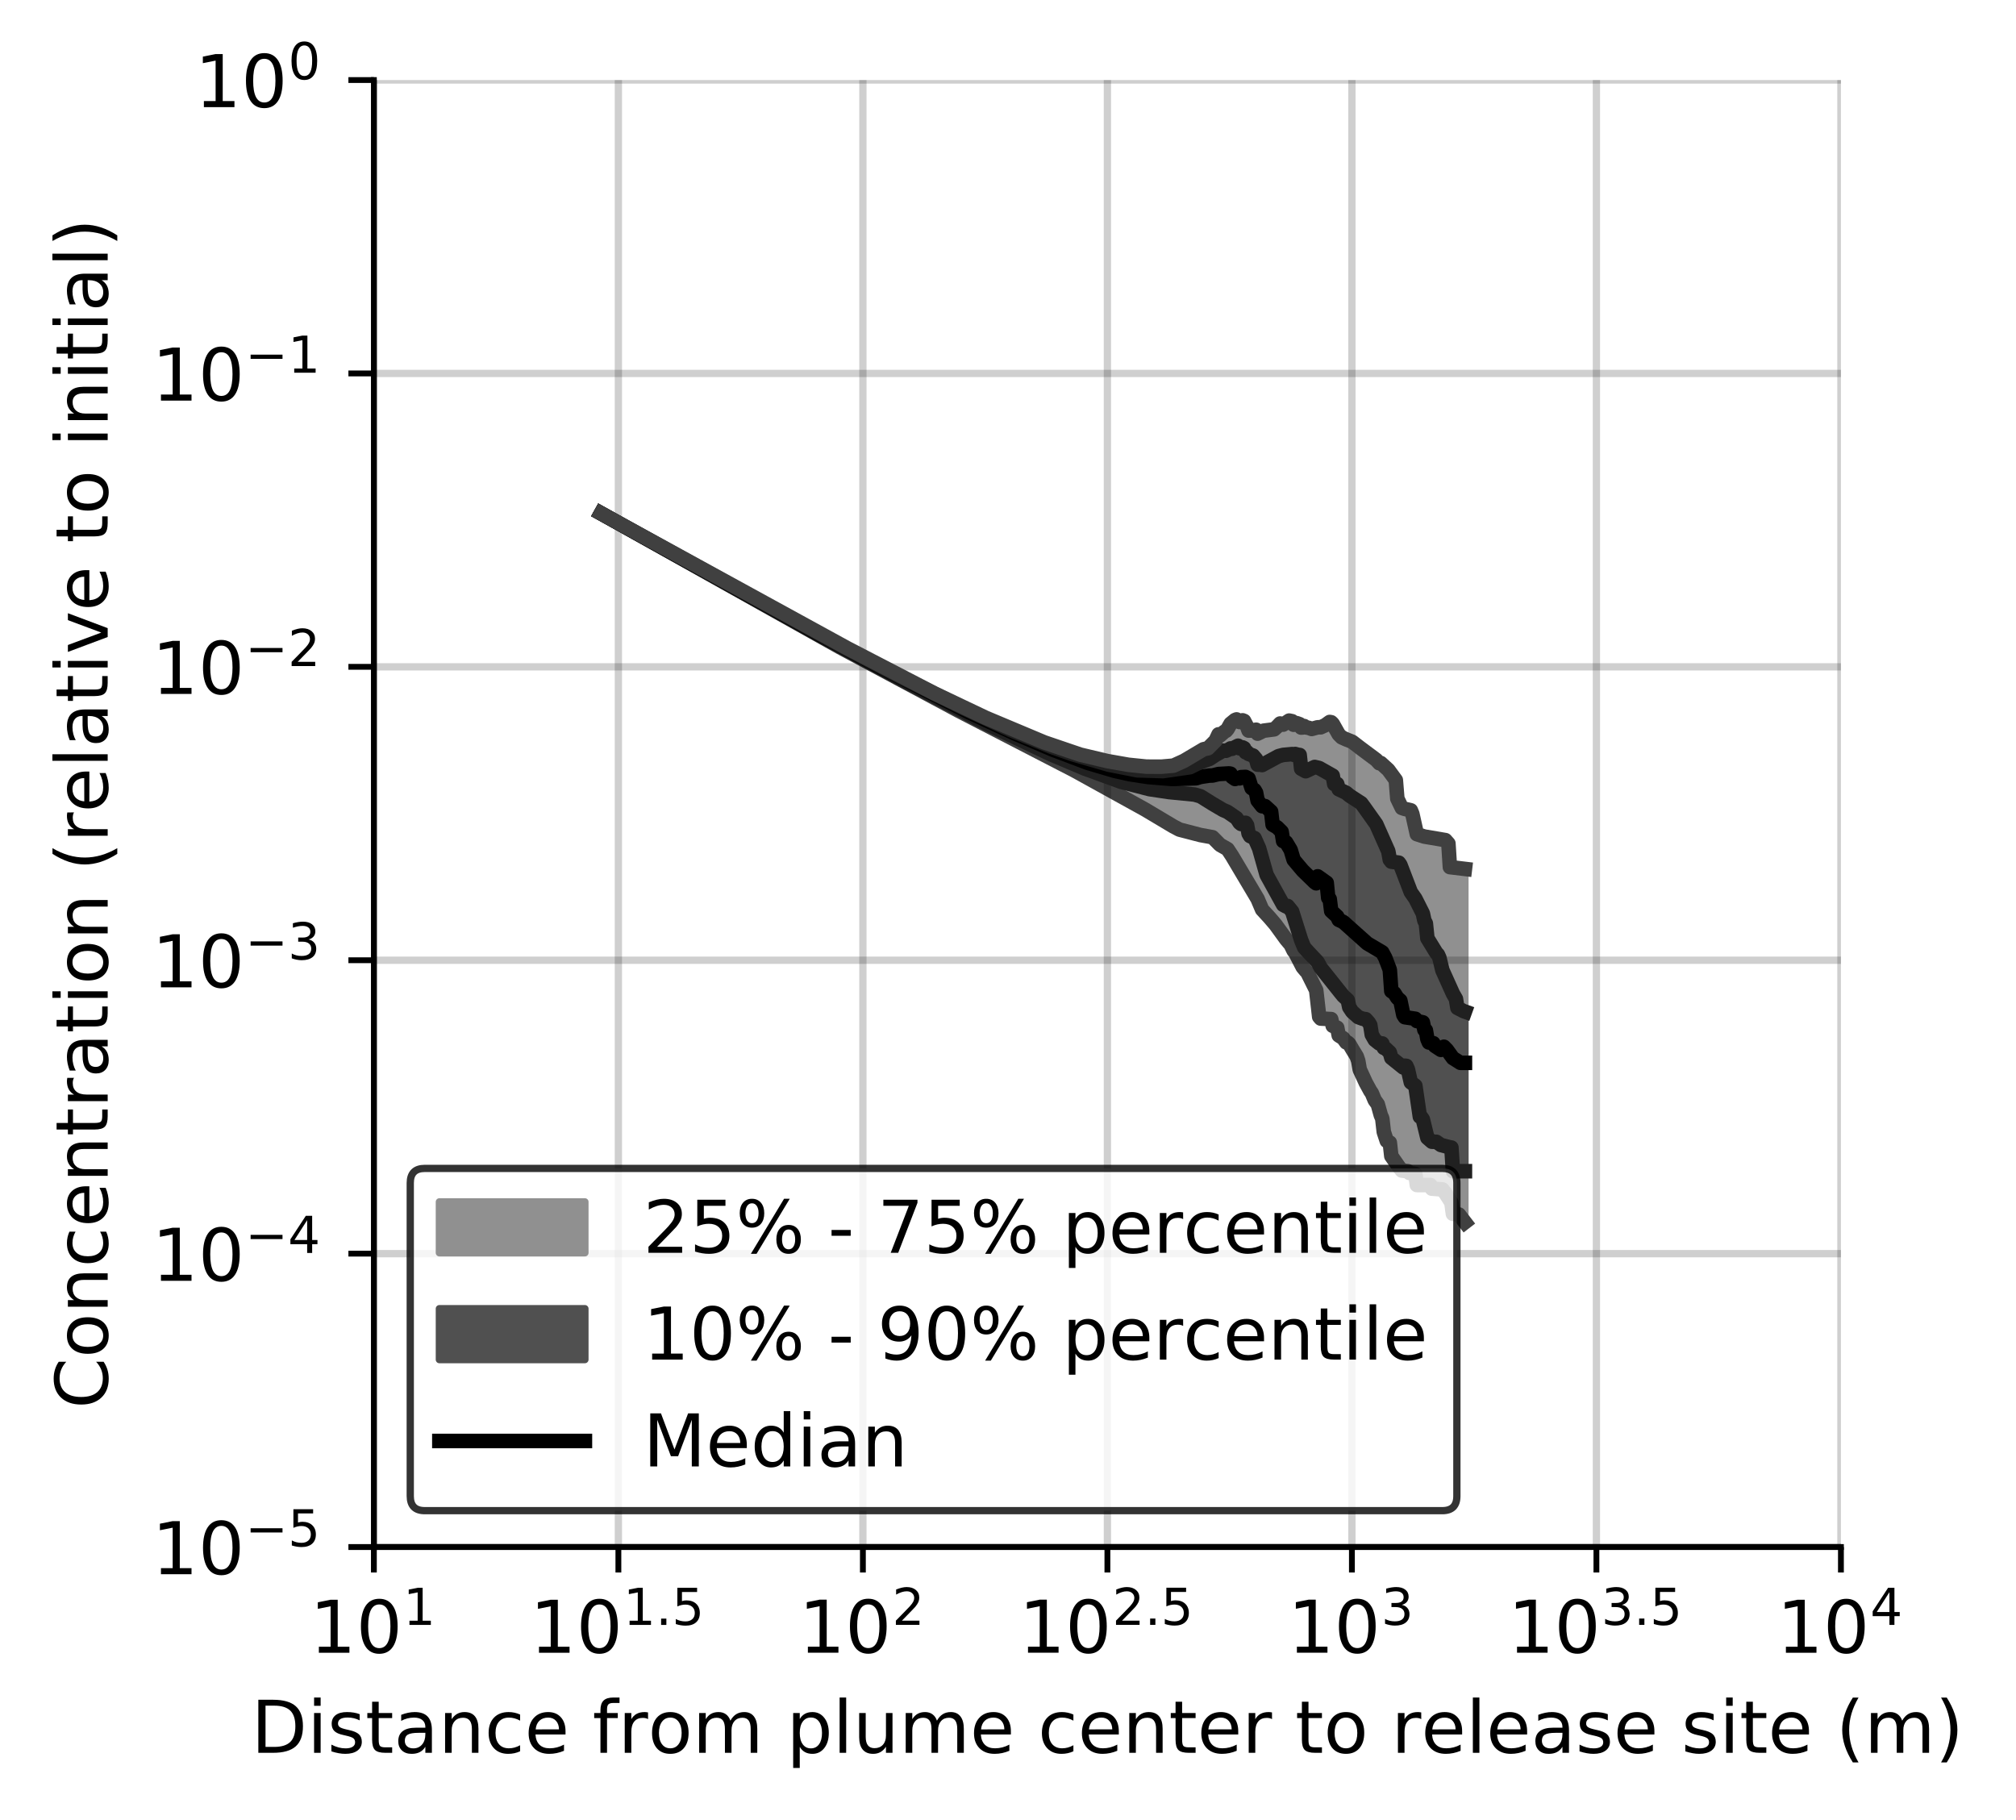 <?xml version="1.0" encoding="utf-8" standalone="no"?>
<!DOCTYPE svg PUBLIC "-//W3C//DTD SVG 1.1//EN"
  "http://www.w3.org/Graphics/SVG/1.1/DTD/svg11.dtd">
<!-- Created with matplotlib (https://matplotlib.org/) -->
<svg height="250.155pt" version="1.1" viewBox="0 0 277.037 250.155" width="277.037pt" xmlns="http://www.w3.org/2000/svg" xmlns:xlink="http://www.w3.org/1999/xlink">
 <defs>
  <style type="text/css">
*{stroke-linecap:butt;stroke-linejoin:round;}
  </style>
 </defs>
 <g id="figure_1">
  <g id="patch_1">
   <path d="M 0 250.155 
L 277.037 250.155 
L 277.037 0 
L 0 0 
z
" style="fill:#ffffff;"/>
  </g>
  <g id="axes_1">
   <g id="patch_2">
    <path d="M 51.378 212.599 
L 252.978 212.599 
L 252.978 10.999 
L 51.378 10.999 
z
" style="fill:#ffffff;"/>
   </g>
   <g id="PolyCollection_1">
    <defs>
     <path d="M 82.594 -179.607 
L 82.594 -179.607 
L 82.801 -179.49 
L 83.007 -179.374 
L 83.213 -179.257 
L 83.42 -179.141 
L 83.626 -179.024 
L 83.833 -178.908 
L 84.039 -178.791 
L 84.246 -178.675 
L 84.452 -178.558 
L 84.659 -178.442 
L 84.865 -178.326 
L 85.072 -178.209 
L 85.278 -178.093 
L 85.485 -177.976 
L 85.691 -177.86 
L 85.897 -177.743 
L 86.104 -177.627 
L 86.31 -177.51 
L 86.517 -177.394 
L 86.723 -177.277 
L 86.93 -177.161 
L 87.136 -177.044 
L 87.343 -176.928 
L 87.549 -176.812 
L 87.756 -176.695 
L 87.962 -176.579 
L 88.169 -176.462 
L 88.375 -176.346 
L 88.581 -176.229 
L 88.788 -176.113 
L 88.994 -175.996 
L 89.201 -175.88 
L 89.407 -175.763 
L 89.614 -175.647 
L 89.82 -175.53 
L 90.027 -175.414 
L 90.233 -175.298 
L 90.44 -175.181 
L 90.646 -175.065 
L 90.853 -174.948 
L 91.059 -174.832 
L 91.265 -174.715 
L 91.472 -174.599 
L 91.678 -174.482 
L 91.885 -174.366 
L 92.091 -174.249 
L 92.298 -174.133 
L 92.504 -174.016 
L 92.711 -173.9 
L 92.917 -173.784 
L 93.124 -173.667 
L 93.33 -173.551 
L 93.537 -173.434 
L 93.743 -173.318 
L 93.949 -173.201 
L 94.156 -173.085 
L 94.362 -172.968 
L 94.569 -172.852 
L 94.775 -172.735 
L 94.982 -172.619 
L 95.188 -172.503 
L 95.395 -172.386 
L 95.601 -172.27 
L 95.808 -172.153 
L 96.014 -172.037 
L 96.221 -171.92 
L 96.427 -171.804 
L 96.633 -171.687 
L 96.84 -171.571 
L 97.046 -171.454 
L 97.253 -171.338 
L 97.459 -171.221 
L 97.666 -171.105 
L 97.872 -170.989 
L 98.079 -170.872 
L 98.285 -170.756 
L 98.492 -170.639 
L 98.698 -170.523 
L 98.905 -170.406 
L 99.111 -170.29 
L 99.317 -170.173 
L 99.524 -170.057 
L 99.73 -169.94 
L 99.937 -169.824 
L 100.143 -169.707 
L 100.35 -169.591 
L 100.556 -169.475 
L 100.763 -169.358 
L 100.969 -169.242 
L 101.176 -169.125 
L 101.382 -169.009 
L 101.589 -168.892 
L 101.795 -168.776 
L 102.001 -168.659 
L 102.208 -168.543 
L 102.414 -168.426 
L 102.621 -168.31 
L 102.827 -168.195 
L 103.034 -168.082 
L 103.24 -167.969 
L 103.447 -167.857 
L 103.653 -167.742 
L 103.86 -167.628 
L 104.066 -167.513 
L 104.273 -167.399 
L 104.479 -167.284 
L 104.685 -167.169 
L 104.892 -167.055 
L 105.098 -166.94 
L 105.305 -166.825 
L 105.511 -166.711 
L 105.718 -166.597 
L 105.924 -166.482 
L 106.131 -166.368 
L 106.337 -166.253 
L 106.544 -166.136 
L 106.75 -166.019 
L 106.957 -165.902 
L 107.163 -165.784 
L 107.369 -165.667 
L 107.576 -165.553 
L 107.782 -165.44 
L 107.989 -165.326 
L 108.195 -165.212 
L 108.402 -165.096 
L 108.608 -164.98 
L 108.815 -164.865 
L 109.021 -164.749 
L 109.228 -164.634 
L 109.434 -164.518 
L 109.641 -164.403 
L 109.847 -164.287 
L 110.053 -164.172 
L 110.26 -164.056 
L 110.466 -163.942 
L 110.673 -163.829 
L 110.879 -163.716 
L 111.086 -163.602 
L 111.292 -163.489 
L 111.499 -163.376 
L 111.705 -163.262 
L 111.912 -163.149 
L 112.118 -163.036 
L 112.325 -162.923 
L 112.531 -162.81 
L 112.737 -162.697 
L 112.944 -162.583 
L 113.15 -162.47 
L 113.357 -162.357 
L 113.563 -162.244 
L 113.77 -162.131 
L 113.976 -162.016 
L 114.183 -161.9 
L 114.389 -161.785 
L 114.596 -161.67 
L 114.802 -161.555 
L 115.009 -161.44 
L 115.215 -161.328 
L 115.421 -161.216 
L 115.628 -161.104 
L 115.834 -160.992 
L 116.041 -160.88 
L 116.247 -160.768 
L 116.454 -160.655 
L 116.66 -160.543 
L 116.867 -160.431 
L 117.073 -160.319 
L 117.28 -160.207 
L 117.486 -160.095 
L 117.693 -159.983 
L 117.899 -159.871 
L 118.105 -159.759 
L 118.312 -159.647 
L 118.518 -159.535 
L 118.725 -159.423 
L 118.931 -159.311 
L 119.138 -159.198 
L 119.344 -159.084 
L 119.551 -158.97 
L 119.757 -158.856 
L 119.964 -158.742 
L 120.17 -158.627 
L 120.377 -158.512 
L 120.583 -158.397 
L 120.789 -158.282 
L 120.996 -158.168 
L 121.202 -158.053 
L 121.409 -157.943 
L 121.615 -157.833 
L 121.822 -157.723 
L 122.028 -157.613 
L 122.235 -157.503 
L 122.441 -157.393 
L 122.648 -157.283 
L 122.854 -157.173 
L 123.061 -157.063 
L 123.267 -156.953 
L 123.473 -156.843 
L 123.68 -156.735 
L 123.886 -156.627 
L 124.093 -156.519 
L 124.299 -156.412 
L 124.506 -156.304 
L 124.712 -156.196 
L 124.919 -156.088 
L 125.125 -155.98 
L 125.332 -155.872 
L 125.538 -155.764 
L 125.745 -155.656 
L 125.951 -155.548 
L 126.157 -155.438 
L 126.364 -155.328 
L 126.57 -155.218 
L 126.777 -155.108 
L 126.983 -155.001 
L 127.19 -154.894 
L 127.396 -154.785 
L 127.603 -154.674 
L 127.809 -154.562 
L 128.016 -154.451 
L 128.222 -154.34 
L 128.429 -154.228 
L 128.635 -154.117 
L 128.841 -154.005 
L 129.048 -153.894 
L 129.254 -153.782 
L 129.461 -153.673 
L 129.667 -153.564 
L 129.874 -153.456 
L 130.08 -153.348 
L 130.287 -153.24 
L 130.493 -153.131 
L 130.7 -153.023 
L 130.906 -152.915 
L 131.113 -152.807 
L 131.319 -152.698 
L 131.525 -152.59 
L 131.732 -152.483 
L 131.938 -152.378 
L 132.145 -152.273 
L 132.351 -152.168 
L 132.558 -152.064 
L 132.764 -151.959 
L 132.971 -151.853 
L 133.177 -151.746 
L 133.384 -151.639 
L 133.59 -151.533 
L 133.797 -151.426 
L 134.003 -151.319 
L 134.209 -151.213 
L 134.416 -151.106 
L 134.622 -150.999 
L 134.829 -150.892 
L 135.035 -150.786 
L 135.242 -150.679 
L 135.448 -150.572 
L 135.655 -150.466 
L 135.861 -150.359 
L 136.068 -150.253 
L 136.274 -150.146 
L 136.481 -150.04 
L 136.687 -149.933 
L 136.893 -149.827 
L 137.1 -149.72 
L 137.306 -149.613 
L 137.513 -149.507 
L 137.719 -149.401 
L 137.926 -149.295 
L 138.132 -149.19 
L 138.339 -149.085 
L 138.545 -148.98 
L 138.752 -148.875 
L 138.958 -148.77 
L 139.165 -148.665 
L 139.371 -148.561 
L 139.577 -148.456 
L 139.784 -148.351 
L 139.99 -148.247 
L 140.197 -148.142 
L 140.403 -148.037 
L 140.61 -147.932 
L 140.816 -147.828 
L 141.023 -147.723 
L 141.229 -147.619 
L 141.436 -147.514 
L 141.642 -147.41 
L 141.849 -147.305 
L 142.055 -147.2 
L 142.261 -147.096 
L 142.468 -146.991 
L 142.674 -146.886 
L 142.881 -146.777 
L 143.087 -146.668 
L 143.294 -146.559 
L 143.5 -146.451 
L 143.707 -146.343 
L 143.913 -146.248 
L 144.12 -146.145 
L 144.326 -146.036 
L 144.533 -145.927 
L 144.739 -145.819 
L 144.945 -145.71 
L 145.152 -145.601 
L 145.358 -145.493 
L 145.565 -145.384 
L 145.771 -145.274 
L 145.978 -145.164 
L 146.184 -145.054 
L 146.391 -144.945 
L 146.597 -144.835 
L 146.804 -144.725 
L 147.01 -144.615 
L 147.217 -144.505 
L 147.423 -144.395 
L 147.629 -144.284 
L 147.836 -144.172 
L 148.042 -144.061 
L 148.249 -143.949 
L 148.455 -143.838 
L 148.662 -143.726 
L 148.868 -143.614 
L 149.075 -143.503 
L 149.281 -143.391 
L 149.488 -143.28 
L 149.694 -143.169 
L 149.901 -143.057 
L 150.107 -142.946 
L 150.313 -142.834 
L 150.52 -142.723 
L 150.726 -142.613 
L 150.933 -142.503 
L 151.139 -142.393 
L 151.346 -142.283 
L 151.552 -142.173 
L 151.759 -142.063 
L 151.965 -141.952 
L 152.172 -141.839 
L 152.378 -141.727 
L 152.585 -141.614 
L 152.791 -141.501 
L 152.997 -141.389 
L 153.204 -141.275 
L 153.41 -141.162 
L 153.617 -141.048 
L 153.823 -140.934 
L 154.03 -140.821 
L 154.236 -140.707 
L 154.443 -140.592 
L 154.649 -140.474 
L 154.856 -140.356 
L 155.062 -140.238 
L 155.269 -140.12 
L 155.475 -140.002 
L 155.681 -139.88 
L 155.888 -139.759 
L 156.094 -139.637 
L 156.301 -139.515 
L 156.507 -139.394 
L 156.714 -139.276 
L 156.92 -139.158 
L 157.127 -139.041 
L 157.333 -138.923 
L 157.54 -138.806 
L 157.746 -138.69 
L 157.953 -138.575 
L 158.159 -138.459 
L 158.365 -138.343 
L 158.572 -138.227 
L 158.778 -138.11 
L 158.985 -137.994 
L 159.191 -137.877 
L 159.398 -137.754 
L 159.604 -137.628 
L 159.811 -137.502 
L 160.017 -137.376 
L 160.224 -137.245 
L 160.43 -137.112 
L 160.637 -136.98 
L 160.843 -136.848 
L 161.049 -136.717 
L 161.256 -136.586 
L 161.462 -136.46 
L 161.669 -136.34 
L 161.875 -136.22 
L 162.082 -136.151 
L 162.288 -136.09 
L 162.495 -136.028 
L 162.701 -135.965 
L 162.908 -135.903 
L 163.114 -135.847 
L 163.321 -135.793 
L 163.527 -135.739 
L 163.733 -135.684 
L 163.94 -135.629 
L 164.146 -135.574 
L 164.353 -135.528 
L 164.559 -135.485 
L 164.766 -135.44 
L 164.972 -135.401 
L 165.179 -135.362 
L 165.385 -135.325 
L 165.592 -135.288 
L 165.798 -135.251 
L 166.005 -135.214 
L 166.211 -135.177 
L 166.417 -135.139 
L 166.624 -135.1 
L 166.83 -134.929 
L 167.037 -134.686 
L 167.243 -134.438 
L 167.45 -134.177 
L 167.656 -134.057 
L 167.863 -133.955 
L 168.069 -133.842 
L 168.276 -133.722 
L 168.482 -133.612 
L 168.689 -133.468 
L 168.895 -133.206 
L 169.101 -132.869 
L 169.308 -132.531 
L 169.514 -132.194 
L 169.721 -131.857 
L 169.927 -131.52 
L 170.134 -131.185 
L 170.34 -130.873 
L 170.547 -130.558 
L 170.753 -130.239 
L 170.96 -129.919 
L 171.166 -129.598 
L 171.373 -129.274 
L 171.579 -128.948 
L 171.785 -128.63 
L 171.992 -128.317 
L 172.198 -128.003 
L 172.405 -127.556 
L 172.611 -127.205 
L 172.818 -126.623 
L 173.024 -126.052 
L 173.231 -125.49 
L 173.437 -125.165 
L 173.644 -124.91 
L 173.85 -124.656 
L 174.057 -124.448 
L 174.263 -124.246 
L 174.469 -124.041 
L 174.676 -123.831 
L 174.882 -123.621 
L 175.089 -123.388 
L 175.295 -123.074 
L 175.502 -122.763 
L 175.708 -122.458 
L 175.915 -122.155 
L 176.121 -121.853 
L 176.328 -121.589 
L 176.534 -121.333 
L 176.741 -121.076 
L 176.947 -120.83 
L 177.153 -120.586 
L 177.36 -120.343 
L 177.566 -119.769 
L 177.773 -119.501 
L 177.979 -119.257 
L 178.186 -118.811 
L 178.392 -118.483 
L 178.599 -118.166 
L 178.805 -117.731 
L 179.012 -117.259 
L 179.218 -116.921 
L 179.425 -116.763 
L 179.631 -116.569 
L 179.837 -116.122 
L 180.044 -115.621 
L 180.25 -115.142 
L 180.457 -114.772 
L 180.663 -114.421 
L 180.87 -114.079 
L 181.076 -111.831 
L 181.283 -110.424 
L 181.489 -110.184 
L 181.696 -110.162 
L 181.902 -110.151 
L 182.109 -110.141 
L 182.315 -110.132 
L 182.521 -110.123 
L 182.728 -110.115 
L 182.934 -110.107 
L 183.141 -109.183 
L 183.347 -109.098 
L 183.554 -109.011 
L 183.76 -108.926 
L 183.967 -107.871 
L 184.173 -107.734 
L 184.38 -107.601 
L 184.586 -107.471 
L 184.793 -107.104 
L 184.999 -106.901 
L 185.205 -106.882 
L 185.412 -106.687 
L 185.618 -106.247 
L 185.825 -105.985 
L 186.031 -105.699 
L 186.238 -105.376 
L 186.444 -104.969 
L 186.651 -104.358 
L 186.857 -103.17 
L 187.064 -102.663 
L 187.27 -102.237 
L 187.477 -101.808 
L 187.683 -101.376 
L 187.889 -100.947 
L 188.096 -100.532 
L 188.302 -100.239 
L 188.509 -99.947 
L 188.715 -99.301 
L 188.922 -98.965 
L 189.128 -98.677 
L 189.335 -98.4 
L 189.541 -97.395 
L 189.748 -96.917 
L 189.954 -96.436 
L 190.161 -94.608 
L 190.367 -93.996 
L 190.573 -93.363 
L 190.78 -93.221 
L 190.986 -93.146 
L 191.193 -91.29 
L 191.399 -90.962 
L 191.606 -90.617 
L 191.812 -90.356 
L 192.019 -90.089 
L 192.225 -89.813 
L 192.432 -89.545 
L 192.638 -89.296 
L 192.845 -89.255 
L 193.051 -89.25 
L 193.257 -89.25 
L 193.464 -89.207 
L 193.67 -88.971 
L 193.877 -88.935 
L 194.083 -88.898 
L 194.29 -88.862 
L 194.496 -88.825 
L 194.703 -87.308 
L 194.909 -87.304 
L 195.116 -87.304 
L 195.322 -87.304 
L 195.529 -87.304 
L 195.735 -87.304 
L 195.941 -87.304 
L 196.148 -87.304 
L 196.354 -87.304 
L 196.561 -87.304 
L 196.767 -86.809 
L 196.974 -86.792 
L 197.18 -86.776 
L 197.387 -86.76 
L 197.593 -86.745 
L 197.8 -86.729 
L 198.006 -86.715 
L 198.212 -86.701 
L 198.419 -86.513 
L 198.625 -86.186 
L 198.832 -85.862 
L 199.038 -85.538 
L 199.245 -85.218 
L 199.451 -84.9 
L 199.658 -83.346 
L 199.864 -83.325 
L 200.071 -83.32 
L 200.277 -83.333 
L 200.484 -83.258 
L 200.69 -82.972 
L 200.896 -82.69 
L 201.103 -82.416 
L 201.309 -82.19 
L 201.309 -130.748 
L 201.309 -130.748 
L 201.103 -130.772 
L 200.896 -130.795 
L 200.69 -130.818 
L 200.484 -130.818 
L 200.277 -130.818 
L 200.071 -130.818 
L 199.864 -130.919 
L 199.658 -130.944 
L 199.451 -130.969 
L 199.245 -130.995 
L 199.038 -134.237 
L 198.832 -134.468 
L 198.625 -134.703 
L 198.419 -134.835 
L 198.212 -134.862 
L 198.006 -134.888 
L 197.8 -134.915 
L 197.593 -134.942 
L 197.387 -134.969 
L 197.18 -134.997 
L 196.974 -135.025 
L 196.767 -135.052 
L 196.561 -135.08 
L 196.354 -135.108 
L 196.148 -135.137 
L 195.941 -135.165 
L 195.735 -135.193 
L 195.529 -135.218 
L 195.322 -135.218 
L 195.116 -135.314 
L 194.909 -135.436 
L 194.703 -135.523 
L 194.496 -135.965 
L 194.29 -137.349 
L 194.083 -138.307 
L 193.877 -138.801 
L 193.67 -138.859 
L 193.464 -138.908 
L 193.257 -138.95 
L 193.051 -138.99 
L 192.845 -139.025 
L 192.638 -139.125 
L 192.432 -139.55 
L 192.225 -139.965 
L 192.019 -140.408 
L 191.812 -142.953 
L 191.606 -143.233 
L 191.399 -143.506 
L 191.193 -143.774 
L 190.986 -144.035 
L 190.78 -144.358 
L 190.573 -144.543 
L 190.367 -144.786 
L 190.161 -144.973 
L 189.954 -145.138 
L 189.748 -145.302 
L 189.541 -145.269 
L 189.335 -145.416 
L 189.128 -145.728 
L 188.922 -145.878 
L 188.715 -146.011 
L 188.509 -146.203 
L 188.302 -146.41 
L 188.096 -146.587 
L 187.889 -146.722 
L 187.683 -146.861 
L 187.477 -146.99 
L 187.27 -147.131 
L 187.064 -147.274 
L 186.857 -147.424 
L 186.651 -147.577 
L 186.444 -147.74 
L 186.238 -147.879 
L 186.031 -148.034 
L 185.825 -148.217 
L 185.618 -148.337 
L 185.412 -148.416 
L 185.205 -148.484 
L 184.999 -148.548 
L 184.793 -148.632 
L 184.586 -148.705 
L 184.38 -148.829 
L 184.173 -148.986 
L 183.967 -149.236 
L 183.76 -149.618 
L 183.554 -149.958 
L 183.347 -150.276 
L 183.141 -150.7 
L 182.934 -150.901 
L 182.728 -150.939 
L 182.521 -150.8 
L 182.315 -150.642 
L 182.109 -150.491 
L 181.902 -150.341 
L 181.696 -150.276 
L 181.489 -150.21 
L 181.283 -150.193 
L 181.076 -150.21 
L 180.87 -150.217 
L 180.663 -150.183 
L 180.457 -150.052 
L 180.25 -149.979 
L 180.044 -150.061 
L 179.837 -150.138 
L 179.631 -150.201 
L 179.425 -150.198 
L 179.218 -150.38 
L 179.012 -150.184 
L 178.805 -150.172 
L 178.599 -150.631 
L 178.392 -150.725 
L 178.186 -150.783 
L 177.979 -150.706 
L 177.773 -150.558 
L 177.566 -151.043 
L 177.36 -151.086 
L 177.153 -151.13 
L 176.947 -151.026 
L 176.741 -150.874 
L 176.534 -150.72 
L 176.328 -150.573 
L 176.121 -150.612 
L 175.915 -150.729 
L 175.708 -150.494 
L 175.502 -150.295 
L 175.295 -150.069 
L 175.089 -149.927 
L 174.882 -149.885 
L 174.676 -149.87 
L 174.469 -149.85 
L 174.263 -149.81 
L 174.057 -149.783 
L 173.85 -149.767 
L 173.644 -149.743 
L 173.437 -149.709 
L 173.231 -149.584 
L 173.024 -149.459 
L 172.818 -149.334 
L 172.611 -149.874 
L 172.405 -149.829 
L 172.198 -149.789 
L 171.992 -149.758 
L 171.785 -149.722 
L 171.579 -149.757 
L 171.373 -150.304 
L 171.166 -150.728 
L 170.96 -151.088 
L 170.753 -151.165 
L 170.547 -151.062 
L 170.34 -150.936 
L 170.134 -151.118 
L 169.927 -151.291 
L 169.721 -151.208 
L 169.514 -151.08 
L 169.308 -150.908 
L 169.101 -150.7 
L 168.895 -150.382 
L 168.689 -149.967 
L 168.482 -149.725 
L 168.276 -149.622 
L 168.069 -149.444 
L 167.863 -149.281 
L 167.656 -149.079 
L 167.45 -149.242 
L 167.243 -148.85 
L 167.037 -148.365 
L 166.83 -148.224 
L 166.624 -147.961 
L 166.417 -147.73 
L 166.211 -147.531 
L 166.005 -147.329 
L 165.798 -147.259 
L 165.592 -147.214 
L 165.385 -147.191 
L 165.179 -147.221 
L 164.972 -147.071 
L 164.766 -146.943 
L 164.559 -146.785 
L 164.353 -146.63 
L 164.146 -146.491 
L 163.94 -146.362 
L 163.733 -146.24 
L 163.527 -146.121 
L 163.321 -145.993 
L 163.114 -145.855 
L 162.908 -145.723 
L 162.701 -145.598 
L 162.495 -145.486 
L 162.288 -145.381 
L 162.082 -145.282 
L 161.875 -145.189 
L 161.669 -145.099 
L 161.462 -145.019 
L 161.256 -144.942 
L 161.049 -144.871 
L 160.843 -144.856 
L 160.637 -144.846 
L 160.43 -144.836 
L 160.224 -144.825 
L 160.017 -144.814 
L 159.811 -144.804 
L 159.604 -144.795 
L 159.398 -144.787 
L 159.191 -144.778 
L 158.985 -144.772 
L 158.778 -144.769 
L 158.572 -144.766 
L 158.365 -144.771 
L 158.159 -144.777 
L 157.953 -144.783 
L 157.746 -144.793 
L 157.54 -144.803 
L 157.333 -144.813 
L 157.127 -144.826 
L 156.92 -144.84 
L 156.714 -144.858 
L 156.507 -144.877 
L 156.301 -144.9 
L 156.094 -144.924 
L 155.888 -144.947 
L 155.681 -144.971 
L 155.475 -144.998 
L 155.269 -145.028 
L 155.062 -145.057 
L 154.856 -145.086 
L 154.649 -145.114 
L 154.443 -145.146 
L 154.236 -145.178 
L 154.03 -145.21 
L 153.823 -145.242 
L 153.617 -145.278 
L 153.41 -145.317 
L 153.204 -145.357 
L 152.997 -145.397 
L 152.791 -145.437 
L 152.585 -145.478 
L 152.378 -145.522 
L 152.172 -145.566 
L 151.965 -145.61 
L 151.759 -145.654 
L 151.552 -145.698 
L 151.346 -145.746 
L 151.139 -145.79 
L 150.933 -145.833 
L 150.726 -145.881 
L 150.52 -145.929 
L 150.313 -145.976 
L 150.107 -146.024 
L 149.901 -146.072 
L 149.694 -146.121 
L 149.488 -146.176 
L 149.281 -146.23 
L 149.075 -146.284 
L 148.868 -146.339 
L 148.662 -146.394 
L 148.455 -146.449 
L 148.249 -146.505 
L 148.042 -146.565 
L 147.836 -146.625 
L 147.629 -146.687 
L 147.423 -146.755 
L 147.217 -146.823 
L 147.01 -146.892 
L 146.804 -146.961 
L 146.597 -147.029 
L 146.391 -147.098 
L 146.184 -147.166 
L 145.978 -147.235 
L 145.771 -147.306 
L 145.565 -147.382 
L 145.358 -147.459 
L 145.152 -147.536 
L 144.945 -147.614 
L 144.739 -147.69 
L 144.533 -147.765 
L 144.326 -147.839 
L 144.12 -147.914 
L 143.913 -147.988 
L 143.707 -148.063 
L 143.5 -148.137 
L 143.294 -148.217 
L 143.087 -148.296 
L 142.881 -148.375 
L 142.674 -148.455 
L 142.468 -148.534 
L 142.261 -148.614 
L 142.055 -148.693 
L 141.849 -148.772 
L 141.642 -148.853 
L 141.436 -148.933 
L 141.229 -149.018 
L 141.023 -149.104 
L 140.816 -149.19 
L 140.61 -149.277 
L 140.403 -149.362 
L 140.197 -149.448 
L 139.99 -149.535 
L 139.784 -149.622 
L 139.577 -149.709 
L 139.371 -149.797 
L 139.165 -149.883 
L 138.958 -149.97 
L 138.752 -150.057 
L 138.545 -150.145 
L 138.339 -150.233 
L 138.132 -150.325 
L 137.926 -150.416 
L 137.719 -150.508 
L 137.513 -150.601 
L 137.306 -150.693 
L 137.1 -150.786 
L 136.893 -150.878 
L 136.687 -150.97 
L 136.481 -151.062 
L 136.274 -151.154 
L 136.068 -151.245 
L 135.861 -151.337 
L 135.655 -151.428 
L 135.448 -151.518 
L 135.242 -151.612 
L 135.035 -151.707 
L 134.829 -151.803 
L 134.622 -151.898 
L 134.416 -151.993 
L 134.209 -152.088 
L 134.003 -152.183 
L 133.797 -152.278 
L 133.59 -152.372 
L 133.384 -152.467 
L 133.177 -152.562 
L 132.971 -152.657 
L 132.764 -152.752 
L 132.558 -152.847 
L 132.351 -152.942 
L 132.145 -153.038 
L 131.938 -153.134 
L 131.732 -153.23 
L 131.525 -153.329 
L 131.319 -153.43 
L 131.113 -153.532 
L 130.906 -153.634 
L 130.7 -153.735 
L 130.493 -153.837 
L 130.287 -153.939 
L 130.08 -154.04 
L 129.874 -154.142 
L 129.667 -154.243 
L 129.461 -154.345 
L 129.254 -154.447 
L 129.048 -154.548 
L 128.841 -154.65 
L 128.635 -154.751 
L 128.429 -154.853 
L 128.222 -154.955 
L 128.016 -155.056 
L 127.809 -155.158 
L 127.603 -155.259 
L 127.396 -155.361 
L 127.19 -155.462 
L 126.983 -155.564 
L 126.777 -155.669 
L 126.57 -155.775 
L 126.364 -155.88 
L 126.157 -155.986 
L 125.951 -156.092 
L 125.745 -156.198 
L 125.538 -156.304 
L 125.332 -156.409 
L 125.125 -156.516 
L 124.919 -156.622 
L 124.712 -156.728 
L 124.506 -156.834 
L 124.299 -156.941 
L 124.093 -157.047 
L 123.886 -157.153 
L 123.68 -157.261 
L 123.473 -157.369 
L 123.267 -157.474 
L 123.061 -157.578 
L 122.854 -157.684 
L 122.648 -157.79 
L 122.441 -157.896 
L 122.235 -158.003 
L 122.028 -158.109 
L 121.822 -158.215 
L 121.615 -158.321 
L 121.409 -158.427 
L 121.202 -158.534 
L 120.996 -158.645 
L 120.789 -158.756 
L 120.583 -158.867 
L 120.377 -158.978 
L 120.17 -159.09 
L 119.964 -159.201 
L 119.757 -159.312 
L 119.551 -159.421 
L 119.344 -159.531 
L 119.138 -159.64 
L 118.931 -159.75 
L 118.725 -159.859 
L 118.518 -159.968 
L 118.312 -160.078 
L 118.105 -160.187 
L 117.899 -160.297 
L 117.693 -160.406 
L 117.486 -160.516 
L 117.28 -160.625 
L 117.073 -160.734 
L 116.867 -160.843 
L 116.66 -160.952 
L 116.454 -161.061 
L 116.247 -161.17 
L 116.041 -161.28 
L 115.834 -161.389 
L 115.628 -161.498 
L 115.421 -161.607 
L 115.215 -161.716 
L 115.009 -161.825 
L 114.802 -161.934 
L 114.596 -162.043 
L 114.389 -162.152 
L 114.183 -162.26 
L 113.976 -162.368 
L 113.77 -162.476 
L 113.563 -162.587 
L 113.357 -162.698 
L 113.15 -162.81 
L 112.944 -162.921 
L 112.737 -163.032 
L 112.531 -163.143 
L 112.325 -163.253 
L 112.118 -163.364 
L 111.912 -163.475 
L 111.705 -163.587 
L 111.499 -163.699 
L 111.292 -163.811 
L 111.086 -163.923 
L 110.879 -164.035 
L 110.673 -164.147 
L 110.466 -164.258 
L 110.26 -164.369 
L 110.053 -164.481 
L 109.847 -164.592 
L 109.641 -164.704 
L 109.434 -164.816 
L 109.228 -164.927 
L 109.021 -165.039 
L 108.815 -165.151 
L 108.608 -165.266 
L 108.402 -165.378 
L 108.195 -165.49 
L 107.989 -165.602 
L 107.782 -165.714 
L 107.576 -165.826 
L 107.369 -165.938 
L 107.163 -166.049 
L 106.957 -166.161 
L 106.75 -166.273 
L 106.544 -166.385 
L 106.337 -166.499 
L 106.131 -166.614 
L 105.924 -166.729 
L 105.718 -166.844 
L 105.511 -166.959 
L 105.305 -167.074 
L 105.098 -167.189 
L 104.892 -167.304 
L 104.685 -167.418 
L 104.479 -167.533 
L 104.273 -167.648 
L 104.066 -167.762 
L 103.86 -167.877 
L 103.653 -167.991 
L 103.447 -168.106 
L 103.24 -168.221 
L 103.034 -168.335 
L 102.827 -168.45 
L 102.621 -168.563 
L 102.414 -168.677 
L 102.208 -168.791 
L 102.001 -168.905 
L 101.795 -169.019 
L 101.589 -169.132 
L 101.382 -169.246 
L 101.176 -169.36 
L 100.969 -169.474 
L 100.763 -169.588 
L 100.556 -169.702 
L 100.35 -169.816 
L 100.143 -169.929 
L 99.937 -170.043 
L 99.73 -170.157 
L 99.524 -170.271 
L 99.317 -170.385 
L 99.111 -170.499 
L 98.905 -170.613 
L 98.698 -170.726 
L 98.492 -170.84 
L 98.285 -170.954 
L 98.079 -171.068 
L 97.872 -171.182 
L 97.666 -171.296 
L 97.459 -171.409 
L 97.253 -171.523 
L 97.046 -171.637 
L 96.84 -171.751 
L 96.633 -171.865 
L 96.427 -171.979 
L 96.221 -172.093 
L 96.014 -172.206 
L 95.808 -172.32 
L 95.601 -172.434 
L 95.395 -172.548 
L 95.188 -172.662 
L 94.982 -172.776 
L 94.775 -172.89 
L 94.569 -173.003 
L 94.362 -173.117 
L 94.156 -173.231 
L 93.949 -173.345 
L 93.743 -173.459 
L 93.537 -173.573 
L 93.33 -173.686 
L 93.124 -173.8 
L 92.917 -173.914 
L 92.711 -174.028 
L 92.504 -174.142 
L 92.298 -174.256 
L 92.091 -174.37 
L 91.885 -174.483 
L 91.678 -174.597 
L 91.472 -174.711 
L 91.265 -174.825 
L 91.059 -174.939 
L 90.853 -175.053 
L 90.646 -175.166 
L 90.44 -175.28 
L 90.233 -175.394 
L 90.027 -175.508 
L 89.82 -175.622 
L 89.614 -175.736 
L 89.407 -175.85 
L 89.201 -175.963 
L 88.994 -176.077 
L 88.788 -176.191 
L 88.581 -176.305 
L 88.375 -176.419 
L 88.169 -176.533 
L 87.962 -176.647 
L 87.756 -176.76 
L 87.549 -176.874 
L 87.343 -176.988 
L 87.136 -177.102 
L 86.93 -177.216 
L 86.723 -177.33 
L 86.517 -177.443 
L 86.31 -177.557 
L 86.104 -177.671 
L 85.897 -177.785 
L 85.691 -177.899 
L 85.485 -178.013 
L 85.278 -178.127 
L 85.072 -178.24 
L 84.865 -178.354 
L 84.659 -178.468 
L 84.452 -178.582 
L 84.246 -178.696 
L 84.039 -178.81 
L 83.833 -178.924 
L 83.626 -179.037 
L 83.42 -179.151 
L 83.213 -179.265 
L 83.007 -179.379 
L 82.801 -179.493 
L 82.594 -179.607 
z
" id="me874cffd60" style="stroke:#909090;"/>
    </defs>
    <g clip-path="url(#pd7e6065f74)">
     <use style="fill:#909090;stroke:#909090;" x="0" xlink:href="#me874cffd60" y="250.155"/>
    </g>
   </g>
   <g id="PolyCollection_2">
    <defs>
     <path d="M 82.594 -179.607 
L 82.594 -179.607 
L 82.801 -179.49 
L 83.007 -179.374 
L 83.213 -179.258 
L 83.42 -179.142 
L 83.626 -179.026 
L 83.833 -178.91 
L 84.039 -178.794 
L 84.246 -178.678 
L 84.452 -178.562 
L 84.659 -178.445 
L 84.865 -178.329 
L 85.072 -178.213 
L 85.278 -178.097 
L 85.485 -177.981 
L 85.691 -177.865 
L 85.897 -177.749 
L 86.104 -177.633 
L 86.31 -177.516 
L 86.517 -177.4 
L 86.723 -177.284 
L 86.93 -177.168 
L 87.136 -177.052 
L 87.343 -176.936 
L 87.549 -176.82 
L 87.756 -176.704 
L 87.962 -176.587 
L 88.169 -176.471 
L 88.375 -176.355 
L 88.581 -176.239 
L 88.788 -176.123 
L 88.994 -176.007 
L 89.201 -175.891 
L 89.407 -175.775 
L 89.614 -175.658 
L 89.82 -175.542 
L 90.027 -175.426 
L 90.233 -175.31 
L 90.44 -175.194 
L 90.646 -175.078 
L 90.853 -174.962 
L 91.059 -174.846 
L 91.265 -174.73 
L 91.472 -174.613 
L 91.678 -174.497 
L 91.885 -174.381 
L 92.091 -174.265 
L 92.298 -174.149 
L 92.504 -174.033 
L 92.711 -173.917 
L 92.917 -173.801 
L 93.124 -173.684 
L 93.33 -173.568 
L 93.537 -173.452 
L 93.743 -173.336 
L 93.949 -173.22 
L 94.156 -173.104 
L 94.362 -172.988 
L 94.569 -172.872 
L 94.775 -172.755 
L 94.982 -172.639 
L 95.188 -172.523 
L 95.395 -172.407 
L 95.601 -172.291 
L 95.808 -172.175 
L 96.014 -172.059 
L 96.221 -171.943 
L 96.427 -171.826 
L 96.633 -171.71 
L 96.84 -171.594 
L 97.046 -171.478 
L 97.253 -171.362 
L 97.459 -171.246 
L 97.666 -171.13 
L 97.872 -171.014 
L 98.079 -170.898 
L 98.285 -170.781 
L 98.492 -170.665 
L 98.698 -170.549 
L 98.905 -170.433 
L 99.111 -170.317 
L 99.317 -170.201 
L 99.524 -170.085 
L 99.73 -169.969 
L 99.937 -169.852 
L 100.143 -169.736 
L 100.35 -169.62 
L 100.556 -169.504 
L 100.763 -169.388 
L 100.969 -169.272 
L 101.176 -169.156 
L 101.382 -169.04 
L 101.589 -168.923 
L 101.795 -168.807 
L 102.001 -168.691 
L 102.208 -168.575 
L 102.414 -168.459 
L 102.621 -168.343 
L 102.827 -168.228 
L 103.034 -168.115 
L 103.24 -168.002 
L 103.447 -167.889 
L 103.653 -167.777 
L 103.86 -167.663 
L 104.066 -167.549 
L 104.273 -167.432 
L 104.479 -167.315 
L 104.685 -167.198 
L 104.892 -167.083 
L 105.098 -166.969 
L 105.305 -166.855 
L 105.511 -166.741 
L 105.718 -166.628 
L 105.924 -166.514 
L 106.131 -166.401 
L 106.337 -166.288 
L 106.544 -166.175 
L 106.75 -166.061 
L 106.957 -165.948 
L 107.163 -165.835 
L 107.369 -165.723 
L 107.576 -165.61 
L 107.782 -165.497 
L 107.989 -165.385 
L 108.195 -165.272 
L 108.402 -165.158 
L 108.608 -165.044 
L 108.815 -164.93 
L 109.021 -164.816 
L 109.228 -164.702 
L 109.434 -164.588 
L 109.641 -164.475 
L 109.847 -164.361 
L 110.053 -164.248 
L 110.26 -164.134 
L 110.466 -164.021 
L 110.673 -163.907 
L 110.879 -163.794 
L 111.086 -163.681 
L 111.292 -163.567 
L 111.499 -163.454 
L 111.705 -163.341 
L 111.912 -163.227 
L 112.118 -163.114 
L 112.325 -163.001 
L 112.531 -162.888 
L 112.737 -162.774 
L 112.944 -162.661 
L 113.15 -162.548 
L 113.357 -162.435 
L 113.563 -162.321 
L 113.77 -162.208 
L 113.976 -162.094 
L 114.183 -161.979 
L 114.389 -161.864 
L 114.596 -161.751 
L 114.802 -161.64 
L 115.009 -161.531 
L 115.215 -161.422 
L 115.421 -161.311 
L 115.628 -161.199 
L 115.834 -161.087 
L 116.041 -160.976 
L 116.247 -160.864 
L 116.454 -160.752 
L 116.66 -160.64 
L 116.867 -160.528 
L 117.073 -160.417 
L 117.28 -160.305 
L 117.486 -160.193 
L 117.693 -160.081 
L 117.899 -159.969 
L 118.105 -159.857 
L 118.312 -159.745 
L 118.518 -159.633 
L 118.725 -159.52 
L 118.931 -159.408 
L 119.138 -159.295 
L 119.344 -159.183 
L 119.551 -159.071 
L 119.757 -158.96 
L 119.964 -158.849 
L 120.17 -158.738 
L 120.377 -158.627 
L 120.583 -158.516 
L 120.789 -158.405 
L 120.996 -158.293 
L 121.202 -158.185 
L 121.409 -158.077 
L 121.615 -157.97 
L 121.822 -157.863 
L 122.028 -157.756 
L 122.235 -157.649 
L 122.441 -157.542 
L 122.648 -157.434 
L 122.854 -157.321 
L 123.061 -157.209 
L 123.267 -157.096 
L 123.473 -156.984 
L 123.68 -156.875 
L 123.886 -156.766 
L 124.093 -156.657 
L 124.299 -156.548 
L 124.506 -156.439 
L 124.712 -156.33 
L 124.919 -156.22 
L 125.125 -156.111 
L 125.332 -156.002 
L 125.538 -155.894 
L 125.745 -155.786 
L 125.951 -155.678 
L 126.157 -155.57 
L 126.364 -155.462 
L 126.57 -155.355 
L 126.777 -155.247 
L 126.983 -155.138 
L 127.19 -155.03 
L 127.396 -154.921 
L 127.603 -154.812 
L 127.809 -154.703 
L 128.016 -154.594 
L 128.222 -154.485 
L 128.429 -154.376 
L 128.635 -154.267 
L 128.841 -154.159 
L 129.048 -154.05 
L 129.254 -153.941 
L 129.461 -153.832 
L 129.667 -153.723 
L 129.874 -153.614 
L 130.08 -153.505 
L 130.287 -153.396 
L 130.493 -153.287 
L 130.7 -153.178 
L 130.906 -153.07 
L 131.113 -152.962 
L 131.319 -152.856 
L 131.525 -152.751 
L 131.732 -152.646 
L 131.938 -152.541 
L 132.145 -152.436 
L 132.351 -152.331 
L 132.558 -152.226 
L 132.764 -152.121 
L 132.971 -152.016 
L 133.177 -151.912 
L 133.384 -151.807 
L 133.59 -151.702 
L 133.797 -151.597 
L 134.003 -151.492 
L 134.209 -151.387 
L 134.416 -151.282 
L 134.622 -151.177 
L 134.829 -151.073 
L 135.035 -150.968 
L 135.242 -150.864 
L 135.448 -150.762 
L 135.655 -150.659 
L 135.861 -150.558 
L 136.068 -150.457 
L 136.274 -150.356 
L 136.481 -150.255 
L 136.687 -150.154 
L 136.893 -150.053 
L 137.1 -149.952 
L 137.306 -149.851 
L 137.513 -149.751 
L 137.719 -149.652 
L 137.926 -149.552 
L 138.132 -149.452 
L 138.339 -149.353 
L 138.545 -149.254 
L 138.752 -149.155 
L 138.958 -149.056 
L 139.165 -148.958 
L 139.371 -148.859 
L 139.577 -148.76 
L 139.784 -148.662 
L 139.99 -148.563 
L 140.197 -148.464 
L 140.403 -148.366 
L 140.61 -148.267 
L 140.816 -148.169 
L 141.023 -148.071 
L 141.229 -147.974 
L 141.436 -147.877 
L 141.642 -147.783 
L 141.849 -147.689 
L 142.055 -147.589 
L 142.261 -147.489 
L 142.468 -147.39 
L 142.674 -147.292 
L 142.881 -147.196 
L 143.087 -147.101 
L 143.294 -147.006 
L 143.5 -146.91 
L 143.707 -146.815 
L 143.913 -146.72 
L 144.12 -146.626 
L 144.326 -146.534 
L 144.533 -146.441 
L 144.739 -146.349 
L 144.945 -146.257 
L 145.152 -146.164 
L 145.358 -146.072 
L 145.565 -145.983 
L 145.771 -145.891 
L 145.978 -145.799 
L 146.184 -145.708 
L 146.391 -145.622 
L 146.597 -145.537 
L 146.804 -145.451 
L 147.01 -145.365 
L 147.217 -145.28 
L 147.423 -145.195 
L 147.629 -145.112 
L 147.836 -145.029 
L 148.042 -144.946 
L 148.249 -144.863 
L 148.455 -144.78 
L 148.662 -144.696 
L 148.868 -144.613 
L 149.075 -144.531 
L 149.281 -144.451 
L 149.488 -144.372 
L 149.694 -144.294 
L 149.901 -144.215 
L 150.107 -144.137 
L 150.313 -144.059 
L 150.52 -143.981 
L 150.726 -143.904 
L 150.933 -143.826 
L 151.139 -143.749 
L 151.346 -143.672 
L 151.552 -143.595 
L 151.759 -143.518 
L 151.965 -143.441 
L 152.172 -143.362 
L 152.378 -143.283 
L 152.585 -143.205 
L 152.791 -143.13 
L 152.997 -143.059 
L 153.204 -142.99 
L 153.41 -142.922 
L 153.617 -142.854 
L 153.823 -142.788 
L 154.03 -142.726 
L 154.236 -142.668 
L 154.443 -142.609 
L 154.649 -142.552 
L 154.856 -142.504 
L 155.062 -142.459 
L 155.269 -142.414 
L 155.475 -142.354 
L 155.681 -142.271 
L 155.888 -142.204 
L 156.094 -142.142 
L 156.301 -142.089 
L 156.507 -142.038 
L 156.714 -141.989 
L 156.92 -141.939 
L 157.127 -141.89 
L 157.333 -141.842 
L 157.54 -141.797 
L 157.746 -141.753 
L 157.953 -141.712 
L 158.159 -141.674 
L 158.365 -141.637 
L 158.572 -141.598 
L 158.778 -141.56 
L 158.985 -141.527 
L 159.191 -141.494 
L 159.398 -141.461 
L 159.604 -141.43 
L 159.811 -141.402 
L 160.017 -141.373 
L 160.224 -141.35 
L 160.43 -141.33 
L 160.637 -141.311 
L 160.843 -141.297 
L 161.049 -141.283 
L 161.256 -141.272 
L 161.462 -141.266 
L 161.669 -141.248 
L 161.875 -141.221 
L 162.082 -141.192 
L 162.288 -141.158 
L 162.495 -141.126 
L 162.701 -141.13 
L 162.908 -141.135 
L 163.114 -141.122 
L 163.321 -141.092 
L 163.527 -141.064 
L 163.733 -141.033 
L 163.94 -141 
L 164.146 -140.966 
L 164.353 -140.931 
L 164.559 -140.941 
L 164.766 -140.858 
L 164.972 -140.73 
L 165.179 -140.617 
L 165.385 -140.508 
L 165.592 -140.394 
L 165.798 -140.27 
L 166.005 -140.134 
L 166.211 -139.993 
L 166.417 -139.849 
L 166.624 -139.697 
L 166.83 -139.558 
L 167.037 -139.417 
L 167.243 -139.307 
L 167.45 -139.091 
L 167.656 -138.963 
L 167.863 -138.905 
L 168.069 -138.85 
L 168.276 -138.781 
L 168.482 -138.705 
L 168.689 -138.579 
L 168.895 -138.456 
L 169.101 -138.312 
L 169.308 -138.155 
L 169.514 -138.037 
L 169.721 -137.945 
L 169.927 -137.727 
L 170.134 -137.373 
L 170.34 -137.088 
L 170.547 -136.922 
L 170.753 -136.934 
L 170.96 -137.078 
L 171.166 -137.083 
L 171.373 -136.76 
L 171.579 -135.611 
L 171.785 -135.258 
L 171.992 -135.166 
L 172.198 -135.07 
L 172.405 -134.973 
L 172.611 -134.542 
L 172.818 -134.179 
L 173.024 -133.581 
L 173.231 -132.762 
L 173.437 -131.767 
L 173.644 -130.969 
L 173.85 -130.426 
L 174.057 -129.927 
L 174.263 -129.539 
L 174.469 -129.192 
L 174.676 -128.85 
L 174.882 -128.508 
L 175.089 -128.132 
L 175.295 -127.742 
L 175.502 -127.329 
L 175.708 -126.847 
L 175.915 -126.5 
L 176.121 -126.121 
L 176.328 -125.814 
L 176.534 -125.636 
L 176.741 -125.594 
L 176.947 -125.654 
L 177.153 -125.395 
L 177.36 -125.138 
L 177.566 -124.889 
L 177.773 -124.178 
L 177.979 -123.407 
L 178.186 -122.927 
L 178.392 -122.244 
L 178.599 -121.584 
L 178.805 -120.961 
L 179.012 -120.397 
L 179.218 -119.952 
L 179.425 -119.662 
L 179.631 -119.452 
L 179.837 -119.268 
L 180.044 -119.071 
L 180.25 -118.838 
L 180.457 -118.704 
L 180.663 -118.538 
L 180.87 -118.38 
L 181.076 -117.951 
L 181.283 -117.416 
L 181.489 -117.169 
L 181.696 -116.923 
L 181.902 -116.679 
L 182.109 -116.44 
L 182.315 -116.202 
L 182.521 -115.953 
L 182.728 -115.721 
L 182.934 -115.482 
L 183.141 -115.238 
L 183.347 -114.983 
L 183.554 -114.72 
L 183.76 -114.447 
L 183.967 -114.096 
L 184.173 -113.802 
L 184.38 -113.501 
L 184.586 -113.293 
L 184.793 -113.141 
L 184.999 -112.976 
L 185.205 -112.728 
L 185.412 -111.741 
L 185.618 -111.38 
L 185.825 -111.118 
L 186.031 -110.893 
L 186.238 -110.692 
L 186.444 -110.507 
L 186.651 -110.381 
L 186.857 -110.267 
L 187.064 -110.184 
L 187.27 -110.154 
L 187.477 -110.13 
L 187.683 -110.095 
L 187.889 -109.905 
L 188.096 -109.634 
L 188.302 -109.281 
L 188.509 -107.972 
L 188.715 -107.567 
L 188.922 -107.25 
L 189.128 -107.062 
L 189.335 -106.901 
L 189.541 -106.759 
L 189.748 -106.759 
L 189.954 -106.759 
L 190.161 -106.155 
L 190.367 -106.112 
L 190.573 -105.889 
L 190.78 -105.689 
L 190.986 -105.527 
L 191.193 -104.782 
L 191.399 -104.611 
L 191.606 -104.449 
L 191.812 -104.294 
L 192.019 -104.149 
L 192.225 -104.023 
L 192.432 -103.893 
L 192.638 -103.674 
L 192.845 -103.455 
L 193.051 -103.704 
L 193.257 -103.682 
L 193.464 -103.228 
L 193.67 -102.007 
L 193.877 -101.414 
L 194.083 -101.26 
L 194.29 -101.108 
L 194.496 -100.951 
L 194.703 -99.484 
L 194.909 -98.746 
L 195.116 -96.697 
L 195.322 -96.634 
L 195.529 -96.328 
L 195.735 -95.416 
L 195.941 -94.431 
L 196.148 -93.794 
L 196.354 -93.601 
L 196.561 -93.402 
L 196.767 -93.256 
L 196.974 -93.244 
L 197.18 -93.244 
L 197.387 -93.244 
L 197.593 -93.051 
L 197.8 -92.884 
L 198.006 -92.806 
L 198.212 -92.736 
L 198.419 -92.673 
L 198.625 -92.615 
L 198.832 -92.565 
L 199.038 -92.522 
L 199.245 -92.486 
L 199.451 -92.457 
L 199.658 -89.206 
L 199.864 -89.206 
L 200.071 -89.206 
L 200.277 -89.206 
L 200.484 -89.206 
L 200.69 -89.206 
L 200.896 -89.206 
L 201.103 -89.206 
L 201.309 -89.206 
L 201.309 -111.141 
L 201.309 -111.141 
L 201.103 -111.216 
L 200.896 -111.287 
L 200.69 -111.365 
L 200.484 -111.505 
L 200.277 -111.644 
L 200.071 -112.89 
L 199.864 -113.295 
L 199.658 -113.613 
L 199.451 -113.948 
L 199.245 -114.558 
L 199.038 -114.972 
L 198.832 -115.406 
L 198.625 -115.859 
L 198.419 -116.332 
L 198.212 -116.821 
L 198.006 -117.521 
L 197.8 -118.529 
L 197.593 -118.986 
L 197.387 -119.194 
L 197.18 -119.54 
L 196.974 -119.898 
L 196.767 -120.214 
L 196.561 -120.525 
L 196.354 -120.859 
L 196.148 -121.218 
L 195.941 -123.252 
L 195.735 -123.654 
L 195.529 -124.616 
L 195.322 -125.069 
L 195.116 -125.5 
L 194.909 -125.907 
L 194.703 -126.292 
L 194.496 -126.666 
L 194.29 -127.006 
L 194.083 -127.294 
L 193.877 -127.546 
L 193.67 -127.752 
L 193.464 -128.305 
L 193.257 -128.934 
L 193.051 -129.551 
L 192.845 -130.156 
L 192.638 -130.747 
L 192.432 -131.314 
L 192.225 -131.606 
L 192.019 -131.671 
L 191.812 -131.684 
L 191.606 -131.703 
L 191.399 -131.724 
L 191.193 -131.742 
L 190.986 -132.01 
L 190.78 -133.168 
L 190.573 -133.353 
L 190.367 -133.87 
L 190.161 -134.386 
L 189.954 -134.903 
L 189.748 -135.418 
L 189.541 -135.925 
L 189.335 -136.418 
L 189.128 -136.89 
L 188.922 -137.268 
L 188.715 -137.616 
L 188.509 -137.954 
L 188.302 -138.238 
L 188.096 -138.494 
L 187.889 -138.743 
L 187.683 -138.94 
L 187.477 -139.215 
L 187.27 -139.399 
L 187.064 -139.775 
L 186.857 -140.036 
L 186.651 -139.953 
L 186.444 -140.087 
L 186.238 -140.253 
L 186.031 -140.419 
L 185.825 -140.582 
L 185.618 -140.718 
L 185.412 -140.849 
L 185.205 -140.98 
L 184.999 -141.204 
L 184.793 -141.356 
L 184.586 -141.467 
L 184.38 -141.545 
L 184.173 -141.618 
L 183.967 -141.692 
L 183.76 -142.428 
L 183.554 -142.412 
L 183.347 -142.409 
L 183.141 -143.565 
L 182.934 -143.681 
L 182.728 -143.797 
L 182.521 -143.913 
L 182.315 -144.028 
L 182.109 -144.141 
L 181.902 -144.257 
L 181.696 -144.373 
L 181.489 -144.492 
L 181.283 -144.613 
L 181.076 -144.689 
L 180.87 -144.721 
L 180.663 -144.759 
L 180.457 -144.769 
L 180.25 -144.64 
L 180.044 -144.51 
L 179.837 -144.393 
L 179.631 -144.276 
L 179.425 -144.172 
L 179.218 -144.285 
L 179.012 -144.347 
L 178.805 -144.514 
L 178.599 -146.405 
L 178.392 -146.425 
L 178.186 -146.434 
L 177.979 -146.538 
L 177.773 -146.432 
L 177.566 -146.528 
L 177.36 -146.643 
L 177.153 -146.632 
L 176.947 -146.556 
L 176.741 -146.501 
L 176.534 -146.445 
L 176.328 -146.41 
L 176.121 -146.376 
L 175.915 -146.337 
L 175.708 -146.252 
L 175.502 -146.151 
L 175.295 -146.037 
L 175.089 -145.935 
L 174.882 -145.846 
L 174.676 -145.757 
L 174.469 -145.644 
L 174.263 -145.523 
L 174.057 -145.406 
L 173.85 -145.271 
L 173.644 -145.14 
L 173.437 -145.019 
L 173.231 -145.064 
L 173.024 -145.097 
L 172.818 -145.072 
L 172.611 -145.835 
L 172.405 -146.08 
L 172.198 -146.323 
L 171.992 -146.469 
L 171.785 -146.477 
L 171.579 -146.549 
L 171.373 -146.807 
L 171.166 -146.776 
L 170.96 -147.341 
L 170.753 -147.446 
L 170.547 -147.385 
L 170.34 -147.321 
L 170.134 -147.678 
L 169.927 -147.597 
L 169.721 -147.493 
L 169.514 -147.368 
L 169.308 -147.256 
L 169.101 -147.307 
L 168.895 -147.176 
L 168.689 -147.042 
L 168.482 -146.985 
L 168.276 -146.968 
L 168.069 -147.001 
L 167.863 -146.964 
L 167.656 -146.816 
L 167.45 -146.665 
L 167.243 -146.536 
L 167.037 -146.412 
L 166.83 -146.275 
L 166.624 -146.315 
L 166.417 -146.033 
L 166.211 -145.865 
L 166.005 -145.756 
L 165.798 -145.687 
L 165.592 -145.618 
L 165.385 -145.554 
L 165.179 -145.489 
L 164.972 -145.35 
L 164.766 -145.284 
L 164.559 -145.235 
L 164.353 -145.187 
L 164.146 -145.125 
L 163.94 -144.989 
L 163.733 -144.844 
L 163.527 -144.724 
L 163.321 -144.731 
L 163.114 -144.728 
L 162.908 -144.669 
L 162.701 -144.586 
L 162.495 -144.538 
L 162.288 -144.524 
L 162.082 -144.511 
L 161.875 -144.501 
L 161.669 -144.461 
L 161.462 -144.411 
L 161.256 -144.369 
L 161.049 -144.358 
L 160.843 -144.354 
L 160.637 -144.315 
L 160.43 -144.277 
L 160.224 -144.246 
L 160.017 -144.217 
L 159.811 -144.189 
L 159.604 -144.16 
L 159.398 -144.15 
L 159.191 -144.144 
L 158.985 -144.139 
L 158.778 -144.138 
L 158.572 -144.138 
L 158.365 -144.139 
L 158.159 -144.151 
L 157.953 -144.183 
L 157.746 -144.211 
L 157.54 -144.24 
L 157.333 -144.259 
L 157.127 -144.268 
L 156.92 -144.273 
L 156.714 -144.279 
L 156.507 -144.286 
L 156.301 -144.298 
L 156.094 -144.32 
L 155.888 -144.355 
L 155.681 -144.393 
L 155.475 -144.437 
L 155.269 -144.481 
L 155.062 -144.527 
L 154.856 -144.569 
L 154.649 -144.607 
L 154.443 -144.644 
L 154.236 -144.683 
L 154.03 -144.724 
L 153.823 -144.765 
L 153.617 -144.806 
L 153.41 -144.845 
L 153.204 -144.888 
L 152.997 -144.932 
L 152.791 -144.978 
L 152.585 -145.024 
L 152.378 -145.069 
L 152.172 -145.119 
L 151.965 -145.17 
L 151.759 -145.222 
L 151.552 -145.276 
L 151.346 -145.331 
L 151.139 -145.385 
L 150.933 -145.442 
L 150.726 -145.499 
L 150.52 -145.556 
L 150.313 -145.615 
L 150.107 -145.674 
L 149.901 -145.733 
L 149.694 -145.798 
L 149.488 -145.861 
L 149.281 -145.923 
L 149.075 -145.984 
L 148.868 -146.049 
L 148.662 -146.113 
L 148.455 -146.177 
L 148.249 -146.242 
L 148.042 -146.308 
L 147.836 -146.373 
L 147.629 -146.438 
L 147.423 -146.503 
L 147.217 -146.57 
L 147.01 -146.637 
L 146.804 -146.704 
L 146.597 -146.771 
L 146.391 -146.838 
L 146.184 -146.906 
L 145.978 -146.973 
L 145.771 -147.044 
L 145.565 -147.117 
L 145.358 -147.196 
L 145.152 -147.276 
L 144.945 -147.356 
L 144.739 -147.436 
L 144.533 -147.516 
L 144.326 -147.596 
L 144.12 -147.675 
L 143.913 -147.755 
L 143.707 -147.836 
L 143.5 -147.918 
L 143.294 -148.001 
L 143.087 -148.084 
L 142.881 -148.167 
L 142.674 -148.25 
L 142.468 -148.333 
L 142.261 -148.416 
L 142.055 -148.499 
L 141.849 -148.582 
L 141.642 -148.665 
L 141.436 -148.748 
L 141.229 -148.831 
L 141.023 -148.918 
L 140.816 -149.005 
L 140.61 -149.093 
L 140.403 -149.18 
L 140.197 -149.267 
L 139.99 -149.355 
L 139.784 -149.444 
L 139.577 -149.533 
L 139.371 -149.622 
L 139.165 -149.711 
L 138.958 -149.8 
L 138.752 -149.889 
L 138.545 -149.981 
L 138.339 -150.075 
L 138.132 -150.168 
L 137.926 -150.261 
L 137.719 -150.354 
L 137.513 -150.448 
L 137.306 -150.54 
L 137.1 -150.631 
L 136.893 -150.723 
L 136.687 -150.814 
L 136.481 -150.906 
L 136.274 -150.997 
L 136.068 -151.093 
L 135.861 -151.191 
L 135.655 -151.289 
L 135.448 -151.386 
L 135.242 -151.484 
L 135.035 -151.582 
L 134.829 -151.679 
L 134.622 -151.776 
L 134.416 -151.873 
L 134.209 -151.97 
L 134.003 -152.07 
L 133.797 -152.17 
L 133.59 -152.271 
L 133.384 -152.371 
L 133.177 -152.472 
L 132.971 -152.572 
L 132.764 -152.672 
L 132.558 -152.771 
L 132.351 -152.87 
L 132.145 -152.968 
L 131.938 -153.066 
L 131.732 -153.164 
L 131.525 -153.262 
L 131.319 -153.362 
L 131.113 -153.463 
L 130.906 -153.563 
L 130.7 -153.663 
L 130.493 -153.763 
L 130.287 -153.862 
L 130.08 -153.962 
L 129.874 -154.061 
L 129.667 -154.161 
L 129.461 -154.265 
L 129.254 -154.37 
L 129.048 -154.474 
L 128.841 -154.578 
L 128.635 -154.682 
L 128.429 -154.787 
L 128.222 -154.889 
L 128.016 -154.989 
L 127.809 -155.089 
L 127.603 -155.189 
L 127.396 -155.29 
L 127.19 -155.39 
L 126.983 -155.493 
L 126.777 -155.598 
L 126.57 -155.703 
L 126.364 -155.808 
L 126.157 -155.913 
L 125.951 -156.018 
L 125.745 -156.122 
L 125.538 -156.227 
L 125.332 -156.332 
L 125.125 -156.439 
L 124.919 -156.545 
L 124.712 -156.65 
L 124.506 -156.756 
L 124.299 -156.861 
L 124.093 -156.966 
L 123.886 -157.072 
L 123.68 -157.177 
L 123.473 -157.282 
L 123.267 -157.388 
L 123.061 -157.493 
L 122.854 -157.598 
L 122.648 -157.703 
L 122.441 -157.809 
L 122.235 -157.914 
L 122.028 -158.019 
L 121.822 -158.125 
L 121.615 -158.23 
L 121.409 -158.335 
L 121.202 -158.44 
L 120.996 -158.547 
L 120.789 -158.656 
L 120.583 -158.764 
L 120.377 -158.872 
L 120.17 -158.98 
L 119.964 -159.088 
L 119.757 -159.197 
L 119.551 -159.305 
L 119.344 -159.413 
L 119.138 -159.521 
L 118.931 -159.629 
L 118.725 -159.738 
L 118.518 -159.846 
L 118.312 -159.954 
L 118.105 -160.062 
L 117.899 -160.17 
L 117.693 -160.279 
L 117.486 -160.388 
L 117.28 -160.5 
L 117.073 -160.611 
L 116.867 -160.723 
L 116.66 -160.834 
L 116.454 -160.946 
L 116.247 -161.058 
L 116.041 -161.169 
L 115.834 -161.281 
L 115.628 -161.392 
L 115.421 -161.504 
L 115.215 -161.616 
L 115.009 -161.727 
L 114.802 -161.839 
L 114.596 -161.95 
L 114.389 -162.062 
L 114.183 -162.173 
L 113.976 -162.284 
L 113.77 -162.394 
L 113.563 -162.506 
L 113.357 -162.62 
L 113.15 -162.733 
L 112.944 -162.844 
L 112.737 -162.955 
L 112.531 -163.066 
L 112.325 -163.177 
L 112.118 -163.289 
L 111.912 -163.403 
L 111.705 -163.517 
L 111.499 -163.631 
L 111.292 -163.745 
L 111.086 -163.859 
L 110.879 -163.973 
L 110.673 -164.087 
L 110.466 -164.2 
L 110.26 -164.314 
L 110.053 -164.428 
L 109.847 -164.543 
L 109.641 -164.658 
L 109.434 -164.772 
L 109.228 -164.887 
L 109.021 -165.001 
L 108.815 -165.114 
L 108.608 -165.225 
L 108.402 -165.339 
L 108.195 -165.453 
L 107.989 -165.567 
L 107.782 -165.679 
L 107.576 -165.79 
L 107.369 -165.901 
L 107.163 -166.012 
L 106.957 -166.123 
L 106.75 -166.234 
L 106.544 -166.345 
L 106.337 -166.456 
L 106.131 -166.567 
L 105.924 -166.677 
L 105.718 -166.788 
L 105.511 -166.898 
L 105.305 -167.009 
L 105.098 -167.123 
L 104.892 -167.236 
L 104.685 -167.35 
L 104.479 -167.463 
L 104.273 -167.577 
L 104.066 -167.69 
L 103.86 -167.804 
L 103.653 -167.918 
L 103.447 -168.031 
L 103.24 -168.145 
L 103.034 -168.258 
L 102.827 -168.372 
L 102.621 -168.486 
L 102.414 -168.601 
L 102.208 -168.715 
L 102.001 -168.83 
L 101.795 -168.945 
L 101.589 -169.059 
L 101.382 -169.174 
L 101.176 -169.289 
L 100.969 -169.403 
L 100.763 -169.518 
L 100.556 -169.633 
L 100.35 -169.747 
L 100.143 -169.862 
L 99.937 -169.977 
L 99.73 -170.091 
L 99.524 -170.206 
L 99.317 -170.32 
L 99.111 -170.435 
L 98.905 -170.55 
L 98.698 -170.664 
L 98.492 -170.779 
L 98.285 -170.894 
L 98.079 -171.008 
L 97.872 -171.123 
L 97.666 -171.238 
L 97.459 -171.352 
L 97.253 -171.467 
L 97.046 -171.582 
L 96.84 -171.696 
L 96.633 -171.811 
L 96.427 -171.925 
L 96.221 -172.04 
L 96.014 -172.155 
L 95.808 -172.269 
L 95.601 -172.384 
L 95.395 -172.499 
L 95.188 -172.613 
L 94.982 -172.728 
L 94.775 -172.843 
L 94.569 -172.957 
L 94.362 -173.072 
L 94.156 -173.187 
L 93.949 -173.301 
L 93.743 -173.416 
L 93.537 -173.53 
L 93.33 -173.645 
L 93.124 -173.76 
L 92.917 -173.874 
L 92.711 -173.989 
L 92.504 -174.104 
L 92.298 -174.218 
L 92.091 -174.333 
L 91.885 -174.448 
L 91.678 -174.562 
L 91.472 -174.677 
L 91.265 -174.792 
L 91.059 -174.906 
L 90.853 -175.021 
L 90.646 -175.136 
L 90.44 -175.25 
L 90.233 -175.365 
L 90.027 -175.479 
L 89.82 -175.594 
L 89.614 -175.709 
L 89.407 -175.823 
L 89.201 -175.938 
L 88.994 -176.053 
L 88.788 -176.167 
L 88.581 -176.282 
L 88.375 -176.397 
L 88.169 -176.511 
L 87.962 -176.626 
L 87.756 -176.741 
L 87.549 -176.855 
L 87.343 -176.97 
L 87.136 -177.084 
L 86.93 -177.199 
L 86.723 -177.314 
L 86.517 -177.428 
L 86.31 -177.543 
L 86.104 -177.658 
L 85.897 -177.772 
L 85.691 -177.887 
L 85.485 -178.002 
L 85.278 -178.116 
L 85.072 -178.231 
L 84.865 -178.346 
L 84.659 -178.46 
L 84.452 -178.575 
L 84.246 -178.689 
L 84.039 -178.804 
L 83.833 -178.919 
L 83.626 -179.033 
L 83.42 -179.148 
L 83.213 -179.263 
L 83.007 -179.377 
L 82.801 -179.492 
L 82.594 -179.607 
z
" id="m8073709c7e" style="stroke:#505050;"/>
    </defs>
    <g clip-path="url(#pd7e6065f74)">
     <use style="fill:#505050;stroke:#505050;" x="0" xlink:href="#m8073709c7e" y="250.155"/>
    </g>
   </g>
   <g id="matplotlib.axis_1">
    <g id="xtick_1">
     <g id="line2d_1">
      <defs>
       <path d="M 0 0 
L 0 3.5 
" id="mf59e83b095" style="stroke:#000000;stroke-width:0.8;"/>
      </defs>
      <g>
       <use style="stroke:#000000;stroke-width:0.8;" x="51.378" xlink:href="#mf59e83b095" y="212.599"/>
      </g>
     </g>
     <g id="text_1">
      <!-- $10^{1}$ -->
      <defs>
       <path d="M 12.406 8.297 
L 28.516 8.297 
L 28.516 63.922 
L 10.984 60.406 
L 10.984 69.391 
L 28.422 72.906 
L 38.281 72.906 
L 38.281 8.297 
L 54.391 8.297 
L 54.391 0 
L 12.406 0 
z
" id="DejaVuSans-49"/>
       <path d="M 31.781 66.406 
Q 24.172 66.406 20.328 58.906 
Q 16.5 51.422 16.5 36.375 
Q 16.5 21.391 20.328 13.891 
Q 24.172 6.391 31.781 6.391 
Q 39.453 6.391 43.281 13.891 
Q 47.125 21.391 47.125 36.375 
Q 47.125 51.422 43.281 58.906 
Q 39.453 66.406 31.781 66.406 
z
M 31.781 74.219 
Q 44.047 74.219 50.516 64.516 
Q 56.984 54.828 56.984 36.375 
Q 56.984 17.969 50.516 8.266 
Q 44.047 -1.422 31.781 -1.422 
Q 19.531 -1.422 13.062 8.266 
Q 6.594 17.969 6.594 36.375 
Q 6.594 54.828 13.062 64.516 
Q 19.531 74.219 31.781 74.219 
z
" id="DejaVuSans-48"/>
      </defs>
      <g transform="translate(42.578 227.198)scale(0.1 -0.1)">
       <use transform="translate(0 0.684)" xlink:href="#DejaVuSans-49"/>
       <use transform="translate(63.623 0.684)" xlink:href="#DejaVuSans-48"/>
       <use transform="translate(128.203 38.966)scale(0.7)" xlink:href="#DejaVuSans-49"/>
      </g>
     </g>
    </g>
    <g id="xtick_2">
     <g id="line2d_2">
      <g>
       <use style="stroke:#000000;stroke-width:0.8;" x="84.978" xlink:href="#mf59e83b095" y="212.599"/>
      </g>
     </g>
     <g id="text_2">
      <!-- $10^{1.5}$ -->
      <defs>
       <path d="M 10.688 12.406 
L 21 12.406 
L 21 0 
L 10.688 0 
z
" id="DejaVuSans-46"/>
       <path d="M 10.797 72.906 
L 49.516 72.906 
L 49.516 64.594 
L 19.828 64.594 
L 19.828 46.734 
Q 21.969 47.469 24.109 47.828 
Q 26.266 48.188 28.422 48.188 
Q 40.625 48.188 47.75 41.5 
Q 54.891 34.812 54.891 23.391 
Q 54.891 11.625 47.562 5.094 
Q 40.234 -1.422 26.906 -1.422 
Q 22.312 -1.422 17.547 -0.641 
Q 12.797 0.141 7.719 1.703 
L 7.719 11.625 
Q 12.109 9.234 16.797 8.062 
Q 21.484 6.891 26.703 6.891 
Q 35.156 6.891 40.078 11.328 
Q 45.016 15.766 45.016 23.391 
Q 45.016 31 40.078 35.438 
Q 35.156 39.891 26.703 39.891 
Q 22.75 39.891 18.812 39.016 
Q 14.891 38.141 10.797 36.281 
z
" id="DejaVuSans-53"/>
      </defs>
      <g transform="translate(72.828 227.198)scale(0.1 -0.1)">
       <use transform="translate(0 0.684)" xlink:href="#DejaVuSans-49"/>
       <use transform="translate(63.623 0.684)" xlink:href="#DejaVuSans-48"/>
       <use transform="translate(128.203 38.966)scale(0.7)" xlink:href="#DejaVuSans-49"/>
       <use transform="translate(172.739 38.966)scale(0.7)" xlink:href="#DejaVuSans-46"/>
       <use transform="translate(194.99 38.966)scale(0.7)" xlink:href="#DejaVuSans-53"/>
      </g>
     </g>
    </g>
    <g id="xtick_3">
     <g id="line2d_3">
      <g>
       <use style="stroke:#000000;stroke-width:0.8;" x="118.578" xlink:href="#mf59e83b095" y="212.599"/>
      </g>
     </g>
     <g id="text_3">
      <!-- $10^{2}$ -->
      <defs>
       <path d="M 19.188 8.297 
L 53.609 8.297 
L 53.609 0 
L 7.328 0 
L 7.328 8.297 
Q 12.938 14.109 22.625 23.891 
Q 32.328 33.688 34.812 36.531 
Q 39.547 41.844 41.422 45.531 
Q 43.312 49.219 43.312 52.781 
Q 43.312 58.594 39.234 62.25 
Q 35.156 65.922 28.609 65.922 
Q 23.969 65.922 18.812 64.312 
Q 13.672 62.703 7.812 59.422 
L 7.812 69.391 
Q 13.766 71.781 18.938 73 
Q 24.125 74.219 28.422 74.219 
Q 39.75 74.219 46.484 68.547 
Q 53.219 62.891 53.219 53.422 
Q 53.219 48.922 51.531 44.891 
Q 49.859 40.875 45.406 35.406 
Q 44.188 33.984 37.641 27.219 
Q 31.109 20.453 19.188 8.297 
z
" id="DejaVuSans-50"/>
      </defs>
      <g transform="translate(109.778 227.198)scale(0.1 -0.1)">
       <use transform="translate(0 0.766)" xlink:href="#DejaVuSans-49"/>
       <use transform="translate(63.623 0.766)" xlink:href="#DejaVuSans-48"/>
       <use transform="translate(128.203 39.047)scale(0.7)" xlink:href="#DejaVuSans-50"/>
      </g>
     </g>
    </g>
    <g id="xtick_4">
     <g id="line2d_4">
      <g>
       <use style="stroke:#000000;stroke-width:0.8;" x="152.178" xlink:href="#mf59e83b095" y="212.599"/>
      </g>
     </g>
     <g id="text_4">
      <!-- $10^{2.5}$ -->
      <g transform="translate(140.028 227.198)scale(0.1 -0.1)">
       <use transform="translate(0 0.766)" xlink:href="#DejaVuSans-49"/>
       <use transform="translate(63.623 0.766)" xlink:href="#DejaVuSans-48"/>
       <use transform="translate(128.203 39.047)scale(0.7)" xlink:href="#DejaVuSans-50"/>
       <use transform="translate(172.739 39.047)scale(0.7)" xlink:href="#DejaVuSans-46"/>
       <use transform="translate(194.99 39.047)scale(0.7)" xlink:href="#DejaVuSans-53"/>
      </g>
     </g>
    </g>
    <g id="xtick_5">
     <g id="line2d_5">
      <g>
       <use style="stroke:#000000;stroke-width:0.8;" x="185.778" xlink:href="#mf59e83b095" y="212.599"/>
      </g>
     </g>
     <g id="text_5">
      <!-- $10^{3}$ -->
      <defs>
       <path d="M 40.578 39.312 
Q 47.656 37.797 51.625 33 
Q 55.609 28.219 55.609 21.188 
Q 55.609 10.406 48.188 4.484 
Q 40.766 -1.422 27.094 -1.422 
Q 22.516 -1.422 17.656 -0.516 
Q 12.797 0.391 7.625 2.203 
L 7.625 11.719 
Q 11.719 9.328 16.594 8.109 
Q 21.484 6.891 26.812 6.891 
Q 36.078 6.891 40.938 10.547 
Q 45.797 14.203 45.797 21.188 
Q 45.797 27.641 41.281 31.266 
Q 36.766 34.906 28.719 34.906 
L 20.219 34.906 
L 20.219 43.016 
L 29.109 43.016 
Q 36.375 43.016 40.234 45.922 
Q 44.094 48.828 44.094 54.297 
Q 44.094 59.906 40.109 62.906 
Q 36.141 65.922 28.719 65.922 
Q 24.656 65.922 20.016 65.031 
Q 15.375 64.156 9.812 62.312 
L 9.812 71.094 
Q 15.438 72.656 20.344 73.438 
Q 25.25 74.219 29.594 74.219 
Q 40.828 74.219 47.359 69.109 
Q 53.906 64.016 53.906 55.328 
Q 53.906 49.266 50.438 45.094 
Q 46.969 40.922 40.578 39.312 
z
" id="DejaVuSans-51"/>
      </defs>
      <g transform="translate(176.978 227.198)scale(0.1 -0.1)">
       <use transform="translate(0 0.766)" xlink:href="#DejaVuSans-49"/>
       <use transform="translate(63.623 0.766)" xlink:href="#DejaVuSans-48"/>
       <use transform="translate(128.203 39.047)scale(0.7)" xlink:href="#DejaVuSans-51"/>
      </g>
     </g>
    </g>
    <g id="xtick_6">
     <g id="line2d_6">
      <g>
       <use style="stroke:#000000;stroke-width:0.8;" x="219.378" xlink:href="#mf59e83b095" y="212.599"/>
      </g>
     </g>
     <g id="text_6">
      <!-- $10^{3.5}$ -->
      <g transform="translate(207.228 227.198)scale(0.1 -0.1)">
       <use transform="translate(0 0.766)" xlink:href="#DejaVuSans-49"/>
       <use transform="translate(63.623 0.766)" xlink:href="#DejaVuSans-48"/>
       <use transform="translate(128.203 39.047)scale(0.7)" xlink:href="#DejaVuSans-51"/>
       <use transform="translate(172.739 39.047)scale(0.7)" xlink:href="#DejaVuSans-46"/>
       <use transform="translate(194.99 39.047)scale(0.7)" xlink:href="#DejaVuSans-53"/>
      </g>
     </g>
    </g>
    <g id="xtick_7">
     <g id="line2d_7">
      <g>
       <use style="stroke:#000000;stroke-width:0.8;" x="252.978" xlink:href="#mf59e83b095" y="212.599"/>
      </g>
     </g>
     <g id="text_7">
      <!-- $10^{4}$ -->
      <defs>
       <path d="M 37.797 64.312 
L 12.891 25.391 
L 37.797 25.391 
z
M 35.203 72.906 
L 47.609 72.906 
L 47.609 25.391 
L 58.016 25.391 
L 58.016 17.188 
L 47.609 17.188 
L 47.609 0 
L 37.797 0 
L 37.797 17.188 
L 4.891 17.188 
L 4.891 26.703 
z
" id="DejaVuSans-52"/>
      </defs>
      <g transform="translate(244.178 227.198)scale(0.1 -0.1)">
       <use transform="translate(0 0.684)" xlink:href="#DejaVuSans-49"/>
       <use transform="translate(63.623 0.684)" xlink:href="#DejaVuSans-48"/>
       <use transform="translate(128.203 38.966)scale(0.7)" xlink:href="#DejaVuSans-52"/>
      </g>
     </g>
    </g>
    <g id="text_8">
     <!-- Distance from plume center to release site (m) -->
     <defs>
      <path d="M 19.672 64.797 
L 19.672 8.109 
L 31.594 8.109 
Q 46.688 8.109 53.688 14.938 
Q 60.688 21.781 60.688 36.531 
Q 60.688 51.172 53.688 57.984 
Q 46.688 64.797 31.594 64.797 
z
M 9.812 72.906 
L 30.078 72.906 
Q 51.266 72.906 61.172 64.094 
Q 71.094 55.281 71.094 36.531 
Q 71.094 17.672 61.125 8.828 
Q 51.172 0 30.078 0 
L 9.812 0 
z
" id="DejaVuSans-68"/>
      <path d="M 9.422 54.688 
L 18.406 54.688 
L 18.406 0 
L 9.422 0 
z
M 9.422 75.984 
L 18.406 75.984 
L 18.406 64.594 
L 9.422 64.594 
z
" id="DejaVuSans-105"/>
      <path d="M 44.281 53.078 
L 44.281 44.578 
Q 40.484 46.531 36.375 47.5 
Q 32.281 48.484 27.875 48.484 
Q 21.188 48.484 17.844 46.438 
Q 14.5 44.391 14.5 40.281 
Q 14.5 37.156 16.891 35.375 
Q 19.281 33.594 26.516 31.984 
L 29.594 31.297 
Q 39.156 29.25 43.188 25.516 
Q 47.219 21.781 47.219 15.094 
Q 47.219 7.469 41.188 3.016 
Q 35.156 -1.422 24.609 -1.422 
Q 20.219 -1.422 15.453 -0.562 
Q 10.688 0.297 5.422 2 
L 5.422 11.281 
Q 10.406 8.688 15.234 7.391 
Q 20.062 6.109 24.812 6.109 
Q 31.156 6.109 34.562 8.281 
Q 37.984 10.453 37.984 14.406 
Q 37.984 18.062 35.516 20.016 
Q 33.062 21.969 24.703 23.781 
L 21.578 24.516 
Q 13.234 26.266 9.516 29.906 
Q 5.812 33.547 5.812 39.891 
Q 5.812 47.609 11.281 51.797 
Q 16.75 56 26.812 56 
Q 31.781 56 36.172 55.266 
Q 40.578 54.547 44.281 53.078 
z
" id="DejaVuSans-115"/>
      <path d="M 18.312 70.219 
L 18.312 54.688 
L 36.812 54.688 
L 36.812 47.703 
L 18.312 47.703 
L 18.312 18.016 
Q 18.312 11.328 20.141 9.422 
Q 21.969 7.516 27.594 7.516 
L 36.812 7.516 
L 36.812 0 
L 27.594 0 
Q 17.188 0 13.234 3.875 
Q 9.281 7.766 9.281 18.016 
L 9.281 47.703 
L 2.688 47.703 
L 2.688 54.688 
L 9.281 54.688 
L 9.281 70.219 
z
" id="DejaVuSans-116"/>
      <path d="M 34.281 27.484 
Q 23.391 27.484 19.188 25 
Q 14.984 22.516 14.984 16.5 
Q 14.984 11.719 18.141 8.906 
Q 21.297 6.109 26.703 6.109 
Q 34.188 6.109 38.703 11.406 
Q 43.219 16.703 43.219 25.484 
L 43.219 27.484 
z
M 52.203 31.203 
L 52.203 0 
L 43.219 0 
L 43.219 8.297 
Q 40.141 3.328 35.547 0.953 
Q 30.953 -1.422 24.312 -1.422 
Q 15.922 -1.422 10.953 3.297 
Q 6 8.016 6 15.922 
Q 6 25.141 12.172 29.828 
Q 18.359 34.516 30.609 34.516 
L 43.219 34.516 
L 43.219 35.406 
Q 43.219 41.609 39.141 45 
Q 35.062 48.391 27.688 48.391 
Q 23 48.391 18.547 47.266 
Q 14.109 46.141 10.016 43.891 
L 10.016 52.203 
Q 14.938 54.109 19.578 55.047 
Q 24.219 56 28.609 56 
Q 40.484 56 46.344 49.844 
Q 52.203 43.703 52.203 31.203 
z
" id="DejaVuSans-97"/>
      <path d="M 54.891 33.016 
L 54.891 0 
L 45.906 0 
L 45.906 32.719 
Q 45.906 40.484 42.875 44.328 
Q 39.844 48.188 33.797 48.188 
Q 26.516 48.188 22.312 43.547 
Q 18.109 38.922 18.109 30.906 
L 18.109 0 
L 9.078 0 
L 9.078 54.688 
L 18.109 54.688 
L 18.109 46.188 
Q 21.344 51.125 25.703 53.562 
Q 30.078 56 35.797 56 
Q 45.219 56 50.047 50.172 
Q 54.891 44.344 54.891 33.016 
z
" id="DejaVuSans-110"/>
      <path d="M 48.781 52.594 
L 48.781 44.188 
Q 44.969 46.297 41.141 47.344 
Q 37.312 48.391 33.406 48.391 
Q 24.656 48.391 19.812 42.844 
Q 14.984 37.312 14.984 27.297 
Q 14.984 17.281 19.812 11.734 
Q 24.656 6.203 33.406 6.203 
Q 37.312 6.203 41.141 7.25 
Q 44.969 8.297 48.781 10.406 
L 48.781 2.094 
Q 45.016 0.344 40.984 -0.531 
Q 36.969 -1.422 32.422 -1.422 
Q 20.062 -1.422 12.781 6.344 
Q 5.516 14.109 5.516 27.297 
Q 5.516 40.672 12.859 48.328 
Q 20.219 56 33.016 56 
Q 37.156 56 41.109 55.141 
Q 45.062 54.297 48.781 52.594 
z
" id="DejaVuSans-99"/>
      <path d="M 56.203 29.594 
L 56.203 25.203 
L 14.891 25.203 
Q 15.484 15.922 20.484 11.062 
Q 25.484 6.203 34.422 6.203 
Q 39.594 6.203 44.453 7.469 
Q 49.312 8.734 54.109 11.281 
L 54.109 2.781 
Q 49.266 0.734 44.188 -0.344 
Q 39.109 -1.422 33.891 -1.422 
Q 20.797 -1.422 13.156 6.188 
Q 5.516 13.812 5.516 26.812 
Q 5.516 40.234 12.766 48.109 
Q 20.016 56 32.328 56 
Q 43.359 56 49.781 48.891 
Q 56.203 41.797 56.203 29.594 
z
M 47.219 32.234 
Q 47.125 39.594 43.094 43.984 
Q 39.062 48.391 32.422 48.391 
Q 24.906 48.391 20.391 44.141 
Q 15.875 39.891 15.188 32.172 
z
" id="DejaVuSans-101"/>
      <path id="DejaVuSans-32"/>
      <path d="M 37.109 75.984 
L 37.109 68.5 
L 28.516 68.5 
Q 23.688 68.5 21.797 66.547 
Q 19.922 64.594 19.922 59.516 
L 19.922 54.688 
L 34.719 54.688 
L 34.719 47.703 
L 19.922 47.703 
L 19.922 0 
L 10.891 0 
L 10.891 47.703 
L 2.297 47.703 
L 2.297 54.688 
L 10.891 54.688 
L 10.891 58.5 
Q 10.891 67.625 15.141 71.797 
Q 19.391 75.984 28.609 75.984 
z
" id="DejaVuSans-102"/>
      <path d="M 41.109 46.297 
Q 39.594 47.172 37.812 47.578 
Q 36.031 48 33.891 48 
Q 26.266 48 22.188 43.047 
Q 18.109 38.094 18.109 28.812 
L 18.109 0 
L 9.078 0 
L 9.078 54.688 
L 18.109 54.688 
L 18.109 46.188 
Q 20.953 51.172 25.484 53.578 
Q 30.031 56 36.531 56 
Q 37.453 56 38.578 55.875 
Q 39.703 55.766 41.062 55.516 
z
" id="DejaVuSans-114"/>
      <path d="M 30.609 48.391 
Q 23.391 48.391 19.188 42.75 
Q 14.984 37.109 14.984 27.297 
Q 14.984 17.484 19.156 11.844 
Q 23.344 6.203 30.609 6.203 
Q 37.797 6.203 41.984 11.859 
Q 46.188 17.531 46.188 27.297 
Q 46.188 37.016 41.984 42.703 
Q 37.797 48.391 30.609 48.391 
z
M 30.609 56 
Q 42.328 56 49.016 48.375 
Q 55.719 40.766 55.719 27.297 
Q 55.719 13.875 49.016 6.219 
Q 42.328 -1.422 30.609 -1.422 
Q 18.844 -1.422 12.172 6.219 
Q 5.516 13.875 5.516 27.297 
Q 5.516 40.766 12.172 48.375 
Q 18.844 56 30.609 56 
z
" id="DejaVuSans-111"/>
      <path d="M 52 44.188 
Q 55.375 50.25 60.062 53.125 
Q 64.75 56 71.094 56 
Q 79.641 56 84.281 50.016 
Q 88.922 44.047 88.922 33.016 
L 88.922 0 
L 79.891 0 
L 79.891 32.719 
Q 79.891 40.578 77.094 44.375 
Q 74.312 48.188 68.609 48.188 
Q 61.625 48.188 57.562 43.547 
Q 53.516 38.922 53.516 30.906 
L 53.516 0 
L 44.484 0 
L 44.484 32.719 
Q 44.484 40.625 41.703 44.406 
Q 38.922 48.188 33.109 48.188 
Q 26.219 48.188 22.156 43.531 
Q 18.109 38.875 18.109 30.906 
L 18.109 0 
L 9.078 0 
L 9.078 54.688 
L 18.109 54.688 
L 18.109 46.188 
Q 21.188 51.219 25.484 53.609 
Q 29.781 56 35.688 56 
Q 41.656 56 45.828 52.969 
Q 50 49.953 52 44.188 
z
" id="DejaVuSans-109"/>
      <path d="M 18.109 8.203 
L 18.109 -20.797 
L 9.078 -20.797 
L 9.078 54.688 
L 18.109 54.688 
L 18.109 46.391 
Q 20.953 51.266 25.266 53.625 
Q 29.594 56 35.594 56 
Q 45.562 56 51.781 48.094 
Q 58.016 40.188 58.016 27.297 
Q 58.016 14.406 51.781 6.484 
Q 45.562 -1.422 35.594 -1.422 
Q 29.594 -1.422 25.266 0.953 
Q 20.953 3.328 18.109 8.203 
z
M 48.688 27.297 
Q 48.688 37.203 44.609 42.844 
Q 40.531 48.484 33.406 48.484 
Q 26.266 48.484 22.188 42.844 
Q 18.109 37.203 18.109 27.297 
Q 18.109 17.391 22.188 11.75 
Q 26.266 6.109 33.406 6.109 
Q 40.531 6.109 44.609 11.75 
Q 48.688 17.391 48.688 27.297 
z
" id="DejaVuSans-112"/>
      <path d="M 9.422 75.984 
L 18.406 75.984 
L 18.406 0 
L 9.422 0 
z
" id="DejaVuSans-108"/>
      <path d="M 8.5 21.578 
L 8.5 54.688 
L 17.484 54.688 
L 17.484 21.922 
Q 17.484 14.156 20.5 10.266 
Q 23.531 6.391 29.594 6.391 
Q 36.859 6.391 41.078 11.031 
Q 45.312 15.672 45.312 23.688 
L 45.312 54.688 
L 54.297 54.688 
L 54.297 0 
L 45.312 0 
L 45.312 8.406 
Q 42.047 3.422 37.719 1 
Q 33.406 -1.422 27.688 -1.422 
Q 18.266 -1.422 13.375 4.438 
Q 8.5 10.297 8.5 21.578 
z
M 31.109 56 
z
" id="DejaVuSans-117"/>
      <path d="M 31 75.875 
Q 24.469 64.656 21.281 53.656 
Q 18.109 42.672 18.109 31.391 
Q 18.109 20.125 21.312 9.062 
Q 24.516 -2 31 -13.188 
L 23.188 -13.188 
Q 15.875 -1.703 12.234 9.375 
Q 8.594 20.453 8.594 31.391 
Q 8.594 42.281 12.203 53.312 
Q 15.828 64.359 23.188 75.875 
z
" id="DejaVuSans-40"/>
      <path d="M 8.016 75.875 
L 15.828 75.875 
Q 23.141 64.359 26.781 53.312 
Q 30.422 42.281 30.422 31.391 
Q 30.422 20.453 26.781 9.375 
Q 23.141 -1.703 15.828 -13.188 
L 8.016 -13.188 
Q 14.5 -2 17.703 9.062 
Q 20.906 20.125 20.906 31.391 
Q 20.906 42.672 17.703 53.656 
Q 14.5 64.656 8.016 75.875 
z
" id="DejaVuSans-41"/>
     </defs>
     <g transform="translate(34.52 240.876)scale(0.1 -0.1)">
      <use xlink:href="#DejaVuSans-68"/>
      <use x="77.002" xlink:href="#DejaVuSans-105"/>
      <use x="104.785" xlink:href="#DejaVuSans-115"/>
      <use x="156.885" xlink:href="#DejaVuSans-116"/>
      <use x="196.094" xlink:href="#DejaVuSans-97"/>
      <use x="257.373" xlink:href="#DejaVuSans-110"/>
      <use x="320.752" xlink:href="#DejaVuSans-99"/>
      <use x="375.732" xlink:href="#DejaVuSans-101"/>
      <use x="437.256" xlink:href="#DejaVuSans-32"/>
      <use x="469.043" xlink:href="#DejaVuSans-102"/>
      <use x="504.248" xlink:href="#DejaVuSans-114"/>
      <use x="545.33" xlink:href="#DejaVuSans-111"/>
      <use x="606.512" xlink:href="#DejaVuSans-109"/>
      <use x="703.924" xlink:href="#DejaVuSans-32"/>
      <use x="735.711" xlink:href="#DejaVuSans-112"/>
      <use x="799.188" xlink:href="#DejaVuSans-108"/>
      <use x="826.971" xlink:href="#DejaVuSans-117"/>
      <use x="890.35" xlink:href="#DejaVuSans-109"/>
      <use x="987.762" xlink:href="#DejaVuSans-101"/>
      <use x="1049.285" xlink:href="#DejaVuSans-32"/>
      <use x="1081.072" xlink:href="#DejaVuSans-99"/>
      <use x="1136.053" xlink:href="#DejaVuSans-101"/>
      <use x="1197.576" xlink:href="#DejaVuSans-110"/>
      <use x="1260.955" xlink:href="#DejaVuSans-116"/>
      <use x="1300.164" xlink:href="#DejaVuSans-101"/>
      <use x="1361.688" xlink:href="#DejaVuSans-114"/>
      <use x="1402.801" xlink:href="#DejaVuSans-32"/>
      <use x="1434.588" xlink:href="#DejaVuSans-116"/>
      <use x="1473.797" xlink:href="#DejaVuSans-111"/>
      <use x="1534.979" xlink:href="#DejaVuSans-32"/>
      <use x="1566.766" xlink:href="#DejaVuSans-114"/>
      <use x="1607.848" xlink:href="#DejaVuSans-101"/>
      <use x="1669.371" xlink:href="#DejaVuSans-108"/>
      <use x="1697.154" xlink:href="#DejaVuSans-101"/>
      <use x="1758.678" xlink:href="#DejaVuSans-97"/>
      <use x="1819.957" xlink:href="#DejaVuSans-115"/>
      <use x="1872.057" xlink:href="#DejaVuSans-101"/>
      <use x="1933.58" xlink:href="#DejaVuSans-32"/>
      <use x="1965.367" xlink:href="#DejaVuSans-115"/>
      <use x="2017.467" xlink:href="#DejaVuSans-105"/>
      <use x="2045.25" xlink:href="#DejaVuSans-116"/>
      <use x="2084.459" xlink:href="#DejaVuSans-101"/>
      <use x="2145.982" xlink:href="#DejaVuSans-32"/>
      <use x="2177.77" xlink:href="#DejaVuSans-40"/>
      <use x="2216.783" xlink:href="#DejaVuSans-109"/>
      <use x="2314.195" xlink:href="#DejaVuSans-41"/>
     </g>
    </g>
   </g>
   <g id="matplotlib.axis_2">
    <g id="ytick_1">
     <g id="line2d_8">
      <defs>
       <path d="M 0 0 
L -3.5 0 
" id="mcadefc766f" style="stroke:#000000;stroke-width:0.8;"/>
      </defs>
      <g>
       <use style="stroke:#000000;stroke-width:0.8;" x="51.378" xlink:href="#mcadefc766f" y="212.599"/>
      </g>
     </g>
     <g id="text_9">
      <!-- $10^{-5}$ -->
      <defs>
       <path d="M 10.594 35.5 
L 73.188 35.5 
L 73.188 27.203 
L 10.594 27.203 
z
" id="DejaVuSans-8722"/>
      </defs>
      <g transform="translate(20.878 216.398)scale(0.1 -0.1)">
       <use transform="translate(0 0.684)" xlink:href="#DejaVuSans-49"/>
       <use transform="translate(63.623 0.684)" xlink:href="#DejaVuSans-48"/>
       <use transform="translate(128.203 38.966)scale(0.7)" xlink:href="#DejaVuSans-8722"/>
       <use transform="translate(186.855 38.966)scale(0.7)" xlink:href="#DejaVuSans-53"/>
      </g>
     </g>
    </g>
    <g id="ytick_2">
     <g id="line2d_9">
      <g>
       <use style="stroke:#000000;stroke-width:0.8;" x="51.378" xlink:href="#mcadefc766f" y="172.279"/>
      </g>
     </g>
     <g id="text_10">
      <!-- $10^{-4}$ -->
      <g transform="translate(20.878 176.078)scale(0.1 -0.1)">
       <use transform="translate(0 0.684)" xlink:href="#DejaVuSans-49"/>
       <use transform="translate(63.623 0.684)" xlink:href="#DejaVuSans-48"/>
       <use transform="translate(128.203 38.966)scale(0.7)" xlink:href="#DejaVuSans-8722"/>
       <use transform="translate(186.855 38.966)scale(0.7)" xlink:href="#DejaVuSans-52"/>
      </g>
     </g>
    </g>
    <g id="ytick_3">
     <g id="line2d_10">
      <g>
       <use style="stroke:#000000;stroke-width:0.8;" x="51.378" xlink:href="#mcadefc766f" y="131.959"/>
      </g>
     </g>
     <g id="text_11">
      <!-- $10^{-3}$ -->
      <g transform="translate(20.878 135.758)scale(0.1 -0.1)">
       <use transform="translate(0 0.766)" xlink:href="#DejaVuSans-49"/>
       <use transform="translate(63.623 0.766)" xlink:href="#DejaVuSans-48"/>
       <use transform="translate(128.203 39.047)scale(0.7)" xlink:href="#DejaVuSans-8722"/>
       <use transform="translate(186.855 39.047)scale(0.7)" xlink:href="#DejaVuSans-51"/>
      </g>
     </g>
    </g>
    <g id="ytick_4">
     <g id="line2d_11">
      <g>
       <use style="stroke:#000000;stroke-width:0.8;" x="51.378" xlink:href="#mcadefc766f" y="91.639"/>
      </g>
     </g>
     <g id="text_12">
      <!-- $10^{-2}$ -->
      <g transform="translate(20.878 95.438)scale(0.1 -0.1)">
       <use transform="translate(0 0.766)" xlink:href="#DejaVuSans-49"/>
       <use transform="translate(63.623 0.766)" xlink:href="#DejaVuSans-48"/>
       <use transform="translate(128.203 39.047)scale(0.7)" xlink:href="#DejaVuSans-8722"/>
       <use transform="translate(186.855 39.047)scale(0.7)" xlink:href="#DejaVuSans-50"/>
      </g>
     </g>
    </g>
    <g id="ytick_5">
     <g id="line2d_12">
      <g>
       <use style="stroke:#000000;stroke-width:0.8;" x="51.378" xlink:href="#mcadefc766f" y="51.319"/>
      </g>
     </g>
     <g id="text_13">
      <!-- $10^{-1}$ -->
      <g transform="translate(20.878 55.118)scale(0.1 -0.1)">
       <use transform="translate(0 0.684)" xlink:href="#DejaVuSans-49"/>
       <use transform="translate(63.623 0.684)" xlink:href="#DejaVuSans-48"/>
       <use transform="translate(128.203 38.966)scale(0.7)" xlink:href="#DejaVuSans-8722"/>
       <use transform="translate(186.855 38.966)scale(0.7)" xlink:href="#DejaVuSans-49"/>
      </g>
     </g>
    </g>
    <g id="ytick_6">
     <g id="line2d_13">
      <g>
       <use style="stroke:#000000;stroke-width:0.8;" x="51.378" xlink:href="#mcadefc766f" y="10.999"/>
      </g>
     </g>
     <g id="text_14">
      <!-- $10^{0}$ -->
      <g transform="translate(26.778 14.798)scale(0.1 -0.1)">
       <use transform="translate(0 0.766)" xlink:href="#DejaVuSans-49"/>
       <use transform="translate(63.623 0.766)" xlink:href="#DejaVuSans-48"/>
       <use transform="translate(128.203 39.047)scale(0.7)" xlink:href="#DejaVuSans-48"/>
      </g>
     </g>
    </g>
    <g id="text_15">
     <!-- Concentration (relative to initial) -->
     <defs>
      <path d="M 64.406 67.281 
L 64.406 56.891 
Q 59.422 61.531 53.781 63.812 
Q 48.141 66.109 41.797 66.109 
Q 29.297 66.109 22.656 58.469 
Q 16.016 50.828 16.016 36.375 
Q 16.016 21.969 22.656 14.328 
Q 29.297 6.688 41.797 6.688 
Q 48.141 6.688 53.781 8.984 
Q 59.422 11.281 64.406 15.922 
L 64.406 5.609 
Q 59.234 2.094 53.438 0.328 
Q 47.656 -1.422 41.219 -1.422 
Q 24.656 -1.422 15.125 8.703 
Q 5.609 18.844 5.609 36.375 
Q 5.609 53.953 15.125 64.078 
Q 24.656 74.219 41.219 74.219 
Q 47.75 74.219 53.531 72.484 
Q 59.328 70.75 64.406 67.281 
z
" id="DejaVuSans-67"/>
      <path d="M 2.984 54.688 
L 12.5 54.688 
L 29.594 8.797 
L 46.688 54.688 
L 56.203 54.688 
L 35.688 0 
L 23.484 0 
z
" id="DejaVuSans-118"/>
     </defs>
     <g transform="translate(14.798 193.577)rotate(-90)scale(0.1 -0.1)">
      <use xlink:href="#DejaVuSans-67"/>
      <use x="69.824" xlink:href="#DejaVuSans-111"/>
      <use x="131.006" xlink:href="#DejaVuSans-110"/>
      <use x="194.385" xlink:href="#DejaVuSans-99"/>
      <use x="249.365" xlink:href="#DejaVuSans-101"/>
      <use x="310.889" xlink:href="#DejaVuSans-110"/>
      <use x="374.268" xlink:href="#DejaVuSans-116"/>
      <use x="413.477" xlink:href="#DejaVuSans-114"/>
      <use x="454.59" xlink:href="#DejaVuSans-97"/>
      <use x="515.869" xlink:href="#DejaVuSans-116"/>
      <use x="555.078" xlink:href="#DejaVuSans-105"/>
      <use x="582.861" xlink:href="#DejaVuSans-111"/>
      <use x="644.043" xlink:href="#DejaVuSans-110"/>
      <use x="707.422" xlink:href="#DejaVuSans-32"/>
      <use x="739.209" xlink:href="#DejaVuSans-40"/>
      <use x="778.223" xlink:href="#DejaVuSans-114"/>
      <use x="819.305" xlink:href="#DejaVuSans-101"/>
      <use x="880.828" xlink:href="#DejaVuSans-108"/>
      <use x="908.611" xlink:href="#DejaVuSans-97"/>
      <use x="969.891" xlink:href="#DejaVuSans-116"/>
      <use x="1009.1" xlink:href="#DejaVuSans-105"/>
      <use x="1036.883" xlink:href="#DejaVuSans-118"/>
      <use x="1096.062" xlink:href="#DejaVuSans-101"/>
      <use x="1157.586" xlink:href="#DejaVuSans-32"/>
      <use x="1189.373" xlink:href="#DejaVuSans-116"/>
      <use x="1228.582" xlink:href="#DejaVuSans-111"/>
      <use x="1289.764" xlink:href="#DejaVuSans-32"/>
      <use x="1321.551" xlink:href="#DejaVuSans-105"/>
      <use x="1349.334" xlink:href="#DejaVuSans-110"/>
      <use x="1412.713" xlink:href="#DejaVuSans-105"/>
      <use x="1440.496" xlink:href="#DejaVuSans-116"/>
      <use x="1479.705" xlink:href="#DejaVuSans-105"/>
      <use x="1507.488" xlink:href="#DejaVuSans-97"/>
      <use x="1568.768" xlink:href="#DejaVuSans-108"/>
      <use x="1596.551" xlink:href="#DejaVuSans-41"/>
     </g>
    </g>
   </g>
   <g id="line2d_14">
    <path clip-path="url(#pd7e6065f74)" d="M 82.594 70.549 
L 115.421 88.94 
L 131.732 97.672 
L 147.629 105.872 
L 157.333 111.233 
L 161.256 113.57 
L 162.082 114.004 
L 164.972 114.755 
L 166.624 115.055 
L 167.037 115.47 
L 167.656 116.099 
L 168.689 116.687 
L 169.308 117.625 
L 172.818 123.532 
L 173.437 124.99 
L 174.469 126.114 
L 175.295 127.082 
L 176.741 129.079 
L 177.36 129.813 
L 177.773 130.654 
L 177.979 130.898 
L 179.012 132.897 
L 179.425 133.392 
L 179.631 133.587 
L 180.87 136.077 
L 181.283 139.731 
L 181.489 139.972 
L 182.934 140.048 
L 183.141 140.972 
L 183.76 141.23 
L 183.967 142.285 
L 184.586 142.684 
L 184.999 143.255 
L 185.205 143.273 
L 185.412 143.468 
L 185.825 144.171 
L 186.444 145.186 
L 186.651 145.797 
L 186.857 146.986 
L 187.683 148.78 
L 188.302 149.916 
L 188.509 150.209 
L 188.922 151.191 
L 189.335 151.756 
L 189.748 153.239 
L 189.954 153.719 
L 190.161 155.548 
L 190.573 156.792 
L 190.986 157.01 
L 191.193 158.865 
L 192.225 160.343 
L 192.638 160.86 
L 193.464 160.948 
L 193.67 161.184 
L 194.496 161.33 
L 194.703 162.847 
L 196.561 162.851 
L 196.767 163.347 
L 198.212 163.454 
L 198.625 163.969 
L 199.451 165.255 
L 199.658 166.809 
L 200.484 166.897 
L 201.309 167.966 
L 201.309 167.966 
" style="fill:none;stroke:#404040;stroke-linecap:square;stroke-width:2;"/>
   </g>
   <g id="line2d_15">
    <path clip-path="url(#pd7e6065f74)" d="M 51.378 212.599 
L 51.378 10.999 
" style="fill:none;stroke:#000000;stroke-linecap:square;stroke-opacity:0.188;"/>
   </g>
   <g id="line2d_16">
    <path clip-path="url(#pd7e6065f74)" d="M 84.978 212.599 
L 84.978 10.999 
" style="fill:none;stroke:#000000;stroke-linecap:square;stroke-opacity:0.188;"/>
   </g>
   <g id="line2d_17">
    <path clip-path="url(#pd7e6065f74)" d="M 118.578 212.599 
L 118.578 10.999 
" style="fill:none;stroke:#000000;stroke-linecap:square;stroke-opacity:0.188;"/>
   </g>
   <g id="line2d_18">
    <path clip-path="url(#pd7e6065f74)" d="M 152.178 212.599 
L 152.178 10.999 
" style="fill:none;stroke:#000000;stroke-linecap:square;stroke-opacity:0.188;"/>
   </g>
   <g id="line2d_19">
    <path clip-path="url(#pd7e6065f74)" d="M 185.778 212.599 
L 185.778 10.999 
" style="fill:none;stroke:#000000;stroke-linecap:square;stroke-opacity:0.188;"/>
   </g>
   <g id="line2d_20">
    <path clip-path="url(#pd7e6065f74)" d="M 219.378 212.599 
L 219.378 10.999 
" style="fill:none;stroke:#000000;stroke-linecap:square;stroke-opacity:0.188;"/>
   </g>
   <g id="line2d_21">
    <path clip-path="url(#pd7e6065f74)" d="M 252.978 212.599 
L 252.978 10.999 
" style="fill:none;stroke:#000000;stroke-linecap:square;stroke-opacity:0.188;"/>
   </g>
   <g id="line2d_22">
    <path clip-path="url(#pd7e6065f74)" d="M 51.378 212.599 
L 252.978 212.599 
" style="fill:none;stroke:#000000;stroke-linecap:square;stroke-opacity:0.188;"/>
   </g>
   <g id="line2d_23">
    <path clip-path="url(#pd7e6065f74)" d="M 51.378 172.279 
L 252.978 172.279 
" style="fill:none;stroke:#000000;stroke-linecap:square;stroke-opacity:0.188;"/>
   </g>
   <g id="line2d_24">
    <path clip-path="url(#pd7e6065f74)" d="M 51.378 131.959 
L 252.978 131.959 
" style="fill:none;stroke:#000000;stroke-linecap:square;stroke-opacity:0.188;"/>
   </g>
   <g id="line2d_25">
    <path clip-path="url(#pd7e6065f74)" d="M 51.378 91.639 
L 252.978 91.639 
" style="fill:none;stroke:#000000;stroke-linecap:square;stroke-opacity:0.188;"/>
   </g>
   <g id="line2d_26">
    <path clip-path="url(#pd7e6065f74)" d="M 51.378 51.319 
L 252.978 51.319 
" style="fill:none;stroke:#000000;stroke-linecap:square;stroke-opacity:0.188;"/>
   </g>
   <g id="line2d_27">
    <path clip-path="url(#pd7e6065f74)" d="M 51.378 10.999 
L 252.978 10.999 
" style="fill:none;stroke:#000000;stroke-linecap:square;stroke-opacity:0.188;"/>
   </g>
   <g id="patch_3">
    <path d="M 51.378 212.599 
L 51.378 10.999 
" style="fill:none;stroke:#000000;stroke-linecap:square;stroke-linejoin:miter;stroke-width:0.8;"/>
   </g>
   <g id="patch_4">
    <path d="M 51.378 212.599 
L 252.978 212.599 
" style="fill:none;stroke:#000000;stroke-linecap:square;stroke-linejoin:miter;stroke-width:0.8;"/>
   </g>
   <g id="line2d_28">
    <path clip-path="url(#pd7e6065f74)" d="M 82.594 70.549 
L 113.15 87.608 
L 124.712 93.826 
L 135.861 99.597 
L 144.326 103.622 
L 149.075 105.625 
L 154.03 107.429 
L 157.953 108.443 
L 160.637 108.844 
L 164.146 109.19 
L 164.972 109.425 
L 166.624 110.458 
L 168.069 111.306 
L 168.689 111.576 
L 169.927 112.429 
L 170.34 113.067 
L 170.547 113.234 
L 170.753 113.221 
L 170.96 113.077 
L 171.166 113.073 
L 171.373 113.396 
L 171.579 114.544 
L 171.785 114.897 
L 172.405 115.182 
L 173.024 116.574 
L 174.057 120.228 
L 176.328 124.341 
L 176.741 124.561 
L 176.947 124.501 
L 177.566 125.267 
L 178.805 129.195 
L 179.218 130.203 
L 179.837 130.887 
L 181.076 132.204 
L 181.489 132.986 
L 184.173 136.354 
L 184.586 136.862 
L 185.205 137.428 
L 185.412 138.415 
L 185.825 139.037 
L 186.651 139.774 
L 187.27 140.001 
L 187.683 140.06 
L 188.096 140.522 
L 188.302 140.875 
L 188.509 142.184 
L 188.922 142.905 
L 189.541 143.396 
L 189.954 143.396 
L 190.161 144 
L 190.367 144.044 
L 190.986 144.628 
L 191.193 145.373 
L 192.845 146.7 
L 193.051 146.451 
L 193.257 146.473 
L 193.464 146.927 
L 193.877 148.741 
L 194.496 149.204 
L 195.116 153.458 
L 195.322 153.521 
L 195.529 153.828 
L 196.148 156.361 
L 196.767 156.899 
L 197.387 156.912 
L 198.006 157.349 
L 199.245 157.669 
L 199.451 157.698 
L 199.658 160.95 
L 201.309 160.95 
L 201.309 160.95 
" style="fill:none;stroke:#202020;stroke-linecap:square;stroke-width:2;"/>
   </g>
   <g id="line2d_29">
    <path clip-path="url(#pd7e6065f74)" d="M 82.594 70.549 
L 112.737 87.281 
L 120.996 91.707 
L 133.177 97.892 
L 139.371 100.76 
L 144.739 103.046 
L 149.488 104.839 
L 153.204 105.94 
L 155.269 106.396 
L 157.746 106.776 
L 161.049 107.047 
L 164.353 106.955 
L 164.972 106.765 
L 166.211 106.579 
L 166.624 106.572 
L 167.45 106.37 
L 168.895 106.287 
L 169.101 106.325 
L 169.308 106.758 
L 169.721 107.047 
L 170.134 106.914 
L 170.34 106.965 
L 170.547 106.796 
L 171.166 106.768 
L 171.579 106.987 
L 171.992 108.299 
L 172.405 108.577 
L 172.611 108.939 
L 172.818 110.013 
L 173.437 110.793 
L 173.85 110.78 
L 174.676 111.538 
L 174.882 113.328 
L 175.502 113.686 
L 176.121 114.304 
L 176.328 115.587 
L 176.741 115.76 
L 177.36 116.795 
L 177.773 118.158 
L 179.012 119.626 
L 180.663 121.234 
L 180.87 121.386 
L 181.076 120.428 
L 182.315 121.312 
L 182.521 123.387 
L 182.728 123.55 
L 182.934 125.195 
L 183.76 125.95 
L 183.967 126.41 
L 184.586 126.695 
L 187.889 129.648 
L 189.954 130.87 
L 190.367 131.641 
L 190.986 133.275 
L 191.193 136.2 
L 191.606 136.479 
L 192.019 137.135 
L 192.432 137.495 
L 192.845 139.469 
L 193.051 139.788 
L 194.496 140.002 
L 194.703 140.315 
L 195.529 140.494 
L 195.735 141.513 
L 195.941 141.586 
L 196.148 142.782 
L 196.354 143.262 
L 196.974 143.358 
L 197.18 143.731 
L 198.006 144.274 
L 198.212 144.198 
L 198.419 143.847 
L 198.832 144.266 
L 199.658 145.406 
L 200.69 146.055 
L 201.309 146.055 
L 201.309 146.055 
" style="fill:none;stroke:#000000;stroke-linecap:square;stroke-width:2;"/>
   </g>
   <g id="line2d_30">
    <path clip-path="url(#pd7e6065f74)" d="M 82.594 70.549 
L 115.421 88.652 
L 123.267 92.768 
L 132.558 97.384 
L 138.958 100.355 
L 144.533 102.64 
L 147.423 103.653 
L 152.378 105.086 
L 156.301 105.858 
L 159.811 105.967 
L 163.527 105.431 
L 164.559 104.92 
L 165.179 104.666 
L 166.211 104.291 
L 167.037 103.743 
L 168.069 103.155 
L 168.482 103.17 
L 168.895 102.98 
L 169.101 102.849 
L 169.308 102.899 
L 170.134 102.477 
L 170.34 102.834 
L 170.753 102.709 
L 170.96 102.814 
L 171.166 103.38 
L 171.373 103.348 
L 171.579 103.607 
L 172.198 103.832 
L 172.611 104.32 
L 172.818 105.083 
L 173.231 105.092 
L 173.437 105.136 
L 175.708 103.904 
L 176.328 103.745 
L 177.566 103.628 
L 177.773 103.724 
L 177.979 103.617 
L 178.392 103.731 
L 178.599 103.751 
L 178.805 105.641 
L 179.218 105.87 
L 179.425 105.984 
L 180.663 105.397 
L 181.283 105.542 
L 183.141 106.591 
L 183.347 107.747 
L 183.76 107.728 
L 183.967 108.463 
L 184.999 108.952 
L 185.412 109.307 
L 187.064 110.38 
L 187.477 110.941 
L 189.128 113.266 
L 190.78 116.987 
L 190.986 118.146 
L 191.193 118.413 
L 192.225 118.55 
L 192.432 118.841 
L 193.877 122.609 
L 194.496 123.49 
L 195.529 125.539 
L 195.735 126.502 
L 195.941 126.904 
L 196.148 128.937 
L 197.387 130.962 
L 197.593 131.17 
L 197.8 131.626 
L 198.212 133.334 
L 199.658 136.543 
L 200.071 137.265 
L 200.277 138.511 
L 201.103 138.94 
L 201.309 139.014 
L 201.309 139.014 
" style="fill:none;stroke:#202020;stroke-linecap:square;stroke-width:2;"/>
   </g>
   <g id="line2d_31">
    <path clip-path="url(#pd7e6065f74)" d="M 82.594 70.549 
L 116.454 89.094 
L 128.429 95.302 
L 135.448 98.637 
L 143.5 102.018 
L 148.455 103.707 
L 152.172 104.59 
L 155.062 105.099 
L 157.54 105.353 
L 159.604 105.36 
L 161.256 105.214 
L 162.701 104.558 
L 165.385 102.965 
L 166.005 102.827 
L 167.037 101.791 
L 167.45 100.914 
L 167.656 101.077 
L 168.276 100.533 
L 168.482 100.431 
L 168.689 100.189 
L 169.101 99.455 
L 169.721 98.947 
L 169.927 98.864 
L 170.34 99.22 
L 170.753 98.99 
L 170.96 99.068 
L 171.373 99.852 
L 171.579 100.398 
L 171.992 100.397 
L 172.611 100.281 
L 172.818 100.821 
L 173.644 100.412 
L 175.089 100.228 
L 175.502 99.86 
L 175.915 99.426 
L 176.328 99.582 
L 177.153 99.025 
L 177.566 99.112 
L 177.773 99.598 
L 178.186 99.373 
L 178.599 99.524 
L 178.805 99.984 
L 179.012 99.972 
L 179.218 99.775 
L 179.425 99.958 
L 179.837 100.018 
L 180.25 100.177 
L 181.076 99.946 
L 181.489 99.946 
L 182.109 99.664 
L 182.728 99.216 
L 182.934 99.254 
L 183.141 99.455 
L 183.967 100.92 
L 184.38 101.327 
L 184.999 101.607 
L 185.825 101.938 
L 186.857 102.732 
L 189.128 104.427 
L 189.541 104.886 
L 189.748 104.854 
L 190.78 105.798 
L 191.606 106.922 
L 191.812 107.202 
L 192.019 109.747 
L 192.638 111.03 
L 193.051 111.165 
L 193.877 111.354 
L 194.083 111.848 
L 194.703 114.632 
L 195.735 114.962 
L 198.625 115.452 
L 199.038 115.918 
L 199.245 119.161 
L 201.309 119.408 
L 201.309 119.408 
" style="fill:none;stroke:#404040;stroke-linecap:square;stroke-width:2;"/>
   </g>
   <g id="legend_1">
    <g id="patch_5">
     <path d="M 58.378 207.599 
L 198.202 207.599 
Q 200.202 207.599 200.202 205.599 
L 200.202 162.565 
Q 200.202 160.565 198.202 160.565 
L 58.378 160.565 
Q 56.378 160.565 56.378 162.565 
L 56.378 205.599 
Q 56.378 207.599 58.378 207.599 
z
" style="fill:#ffffff;opacity:0.8;stroke:#000000;stroke-linejoin:miter;"/>
    </g>
    <g id="patch_6">
     <path d="M 60.378 172.163 
L 80.378 172.163 
L 80.378 165.163 
L 60.378 165.163 
z
" style="fill:#909090;stroke:#909090;stroke-linejoin:miter;"/>
    </g>
    <g id="text_16">
     <!-- 25% - 75% percentile -->
     <defs>
      <path d="M 72.703 32.078 
Q 68.453 32.078 66.031 28.469 
Q 63.625 24.859 63.625 18.406 
Q 63.625 12.062 66.031 8.422 
Q 68.453 4.781 72.703 4.781 
Q 76.859 4.781 79.266 8.422 
Q 81.688 12.062 81.688 18.406 
Q 81.688 24.812 79.266 28.438 
Q 76.859 32.078 72.703 32.078 
z
M 72.703 38.281 
Q 80.422 38.281 84.953 32.906 
Q 89.5 27.547 89.5 18.406 
Q 89.5 9.281 84.938 3.922 
Q 80.375 -1.422 72.703 -1.422 
Q 64.891 -1.422 60.344 3.922 
Q 55.812 9.281 55.812 18.406 
Q 55.812 27.594 60.375 32.938 
Q 64.938 38.281 72.703 38.281 
z
M 22.312 68.016 
Q 18.109 68.016 15.688 64.375 
Q 13.281 60.75 13.281 54.391 
Q 13.281 47.953 15.672 44.328 
Q 18.062 40.719 22.312 40.719 
Q 26.562 40.719 28.969 44.328 
Q 31.391 47.953 31.391 54.391 
Q 31.391 60.688 28.953 64.344 
Q 26.516 68.016 22.312 68.016 
z
M 66.406 74.219 
L 74.219 74.219 
L 28.609 -1.422 
L 20.797 -1.422 
z
M 22.312 74.219 
Q 30.031 74.219 34.609 68.875 
Q 39.203 63.531 39.203 54.391 
Q 39.203 45.172 34.641 39.844 
Q 30.078 34.516 22.312 34.516 
Q 14.547 34.516 10.031 39.859 
Q 5.516 45.219 5.516 54.391 
Q 5.516 63.484 10.047 68.844 
Q 14.594 74.219 22.312 74.219 
z
" id="DejaVuSans-37"/>
      <path d="M 4.891 31.391 
L 31.203 31.391 
L 31.203 23.391 
L 4.891 23.391 
z
" id="DejaVuSans-45"/>
      <path d="M 8.203 72.906 
L 55.078 72.906 
L 55.078 68.703 
L 28.609 0 
L 18.312 0 
L 43.219 64.594 
L 8.203 64.594 
z
" id="DejaVuSans-55"/>
     </defs>
     <g transform="translate(88.378 172.163)scale(0.1 -0.1)">
      <use xlink:href="#DejaVuSans-50"/>
      <use x="63.623" xlink:href="#DejaVuSans-53"/>
      <use x="127.246" xlink:href="#DejaVuSans-37"/>
      <use x="222.266" xlink:href="#DejaVuSans-32"/>
      <use x="254.053" xlink:href="#DejaVuSans-45"/>
      <use x="290.137" xlink:href="#DejaVuSans-32"/>
      <use x="321.924" xlink:href="#DejaVuSans-55"/>
      <use x="385.547" xlink:href="#DejaVuSans-53"/>
      <use x="449.17" xlink:href="#DejaVuSans-37"/>
      <use x="544.189" xlink:href="#DejaVuSans-32"/>
      <use x="575.977" xlink:href="#DejaVuSans-112"/>
      <use x="639.453" xlink:href="#DejaVuSans-101"/>
      <use x="700.977" xlink:href="#DejaVuSans-114"/>
      <use x="742.059" xlink:href="#DejaVuSans-99"/>
      <use x="797.039" xlink:href="#DejaVuSans-101"/>
      <use x="858.562" xlink:href="#DejaVuSans-110"/>
      <use x="921.941" xlink:href="#DejaVuSans-116"/>
      <use x="961.15" xlink:href="#DejaVuSans-105"/>
      <use x="988.934" xlink:href="#DejaVuSans-108"/>
      <use x="1016.717" xlink:href="#DejaVuSans-101"/>
     </g>
    </g>
    <g id="patch_7">
     <path d="M 60.378 186.841 
L 80.378 186.841 
L 80.378 179.841 
L 60.378 179.841 
z
" style="fill:#505050;stroke:#505050;stroke-linejoin:miter;"/>
    </g>
    <g id="text_17">
     <!-- 10% - 90% percentile -->
     <defs>
      <path d="M 10.984 1.516 
L 10.984 10.5 
Q 14.703 8.734 18.5 7.812 
Q 22.312 6.891 25.984 6.891 
Q 35.75 6.891 40.891 13.453 
Q 46.047 20.016 46.781 33.406 
Q 43.953 29.203 39.594 26.953 
Q 35.25 24.703 29.984 24.703 
Q 19.047 24.703 12.672 31.312 
Q 6.297 37.938 6.297 49.422 
Q 6.297 60.641 12.938 67.422 
Q 19.578 74.219 30.609 74.219 
Q 43.266 74.219 49.922 64.516 
Q 56.594 54.828 56.594 36.375 
Q 56.594 19.141 48.406 8.859 
Q 40.234 -1.422 26.422 -1.422 
Q 22.703 -1.422 18.891 -0.688 
Q 15.094 0.047 10.984 1.516 
z
M 30.609 32.422 
Q 37.25 32.422 41.125 36.953 
Q 45.016 41.5 45.016 49.422 
Q 45.016 57.281 41.125 61.844 
Q 37.25 66.406 30.609 66.406 
Q 23.969 66.406 20.094 61.844 
Q 16.219 57.281 16.219 49.422 
Q 16.219 41.5 20.094 36.953 
Q 23.969 32.422 30.609 32.422 
z
" id="DejaVuSans-57"/>
     </defs>
     <g transform="translate(88.378 186.841)scale(0.1 -0.1)">
      <use xlink:href="#DejaVuSans-49"/>
      <use x="63.623" xlink:href="#DejaVuSans-48"/>
      <use x="127.246" xlink:href="#DejaVuSans-37"/>
      <use x="222.266" xlink:href="#DejaVuSans-32"/>
      <use x="254.053" xlink:href="#DejaVuSans-45"/>
      <use x="290.137" xlink:href="#DejaVuSans-32"/>
      <use x="321.924" xlink:href="#DejaVuSans-57"/>
      <use x="385.547" xlink:href="#DejaVuSans-48"/>
      <use x="449.17" xlink:href="#DejaVuSans-37"/>
      <use x="544.189" xlink:href="#DejaVuSans-32"/>
      <use x="575.977" xlink:href="#DejaVuSans-112"/>
      <use x="639.453" xlink:href="#DejaVuSans-101"/>
      <use x="700.977" xlink:href="#DejaVuSans-114"/>
      <use x="742.059" xlink:href="#DejaVuSans-99"/>
      <use x="797.039" xlink:href="#DejaVuSans-101"/>
      <use x="858.562" xlink:href="#DejaVuSans-110"/>
      <use x="921.941" xlink:href="#DejaVuSans-116"/>
      <use x="961.15" xlink:href="#DejaVuSans-105"/>
      <use x="988.934" xlink:href="#DejaVuSans-108"/>
      <use x="1016.717" xlink:href="#DejaVuSans-101"/>
     </g>
    </g>
    <g id="line2d_32">
     <path d="M 60.378 198.02 
L 80.378 198.02 
" style="fill:none;stroke:#000000;stroke-linecap:square;stroke-width:2;"/>
    </g>
    <g id="line2d_33"/>
    <g id="text_18">
     <!-- Median -->
     <defs>
      <path d="M 9.812 72.906 
L 24.516 72.906 
L 43.109 23.297 
L 61.812 72.906 
L 76.516 72.906 
L 76.516 0 
L 66.891 0 
L 66.891 64.016 
L 48.094 14.016 
L 38.188 14.016 
L 19.391 64.016 
L 19.391 0 
L 9.812 0 
z
" id="DejaVuSans-77"/>
      <path d="M 45.406 46.391 
L 45.406 75.984 
L 54.391 75.984 
L 54.391 0 
L 45.406 0 
L 45.406 8.203 
Q 42.578 3.328 38.25 0.953 
Q 33.938 -1.422 27.875 -1.422 
Q 17.969 -1.422 11.734 6.484 
Q 5.516 14.406 5.516 27.297 
Q 5.516 40.188 11.734 48.094 
Q 17.969 56 27.875 56 
Q 33.938 56 38.25 53.625 
Q 42.578 51.266 45.406 46.391 
z
M 14.797 27.297 
Q 14.797 17.391 18.875 11.75 
Q 22.953 6.109 30.078 6.109 
Q 37.203 6.109 41.297 11.75 
Q 45.406 17.391 45.406 27.297 
Q 45.406 37.203 41.297 42.844 
Q 37.203 48.484 30.078 48.484 
Q 22.953 48.484 18.875 42.844 
Q 14.797 37.203 14.797 27.297 
z
" id="DejaVuSans-100"/>
     </defs>
     <g transform="translate(88.378 201.52)scale(0.1 -0.1)">
      <use xlink:href="#DejaVuSans-77"/>
      <use x="86.279" xlink:href="#DejaVuSans-101"/>
      <use x="147.803" xlink:href="#DejaVuSans-100"/>
      <use x="211.279" xlink:href="#DejaVuSans-105"/>
      <use x="239.062" xlink:href="#DejaVuSans-97"/>
      <use x="300.342" xlink:href="#DejaVuSans-110"/>
     </g>
    </g>
   </g>
  </g>
 </g>
 <defs>
  <clipPath id="pd7e6065f74">
   <rect height="201.6" width="201.6" x="51.378" y="10.999"/>
  </clipPath>
 </defs>
</svg>
